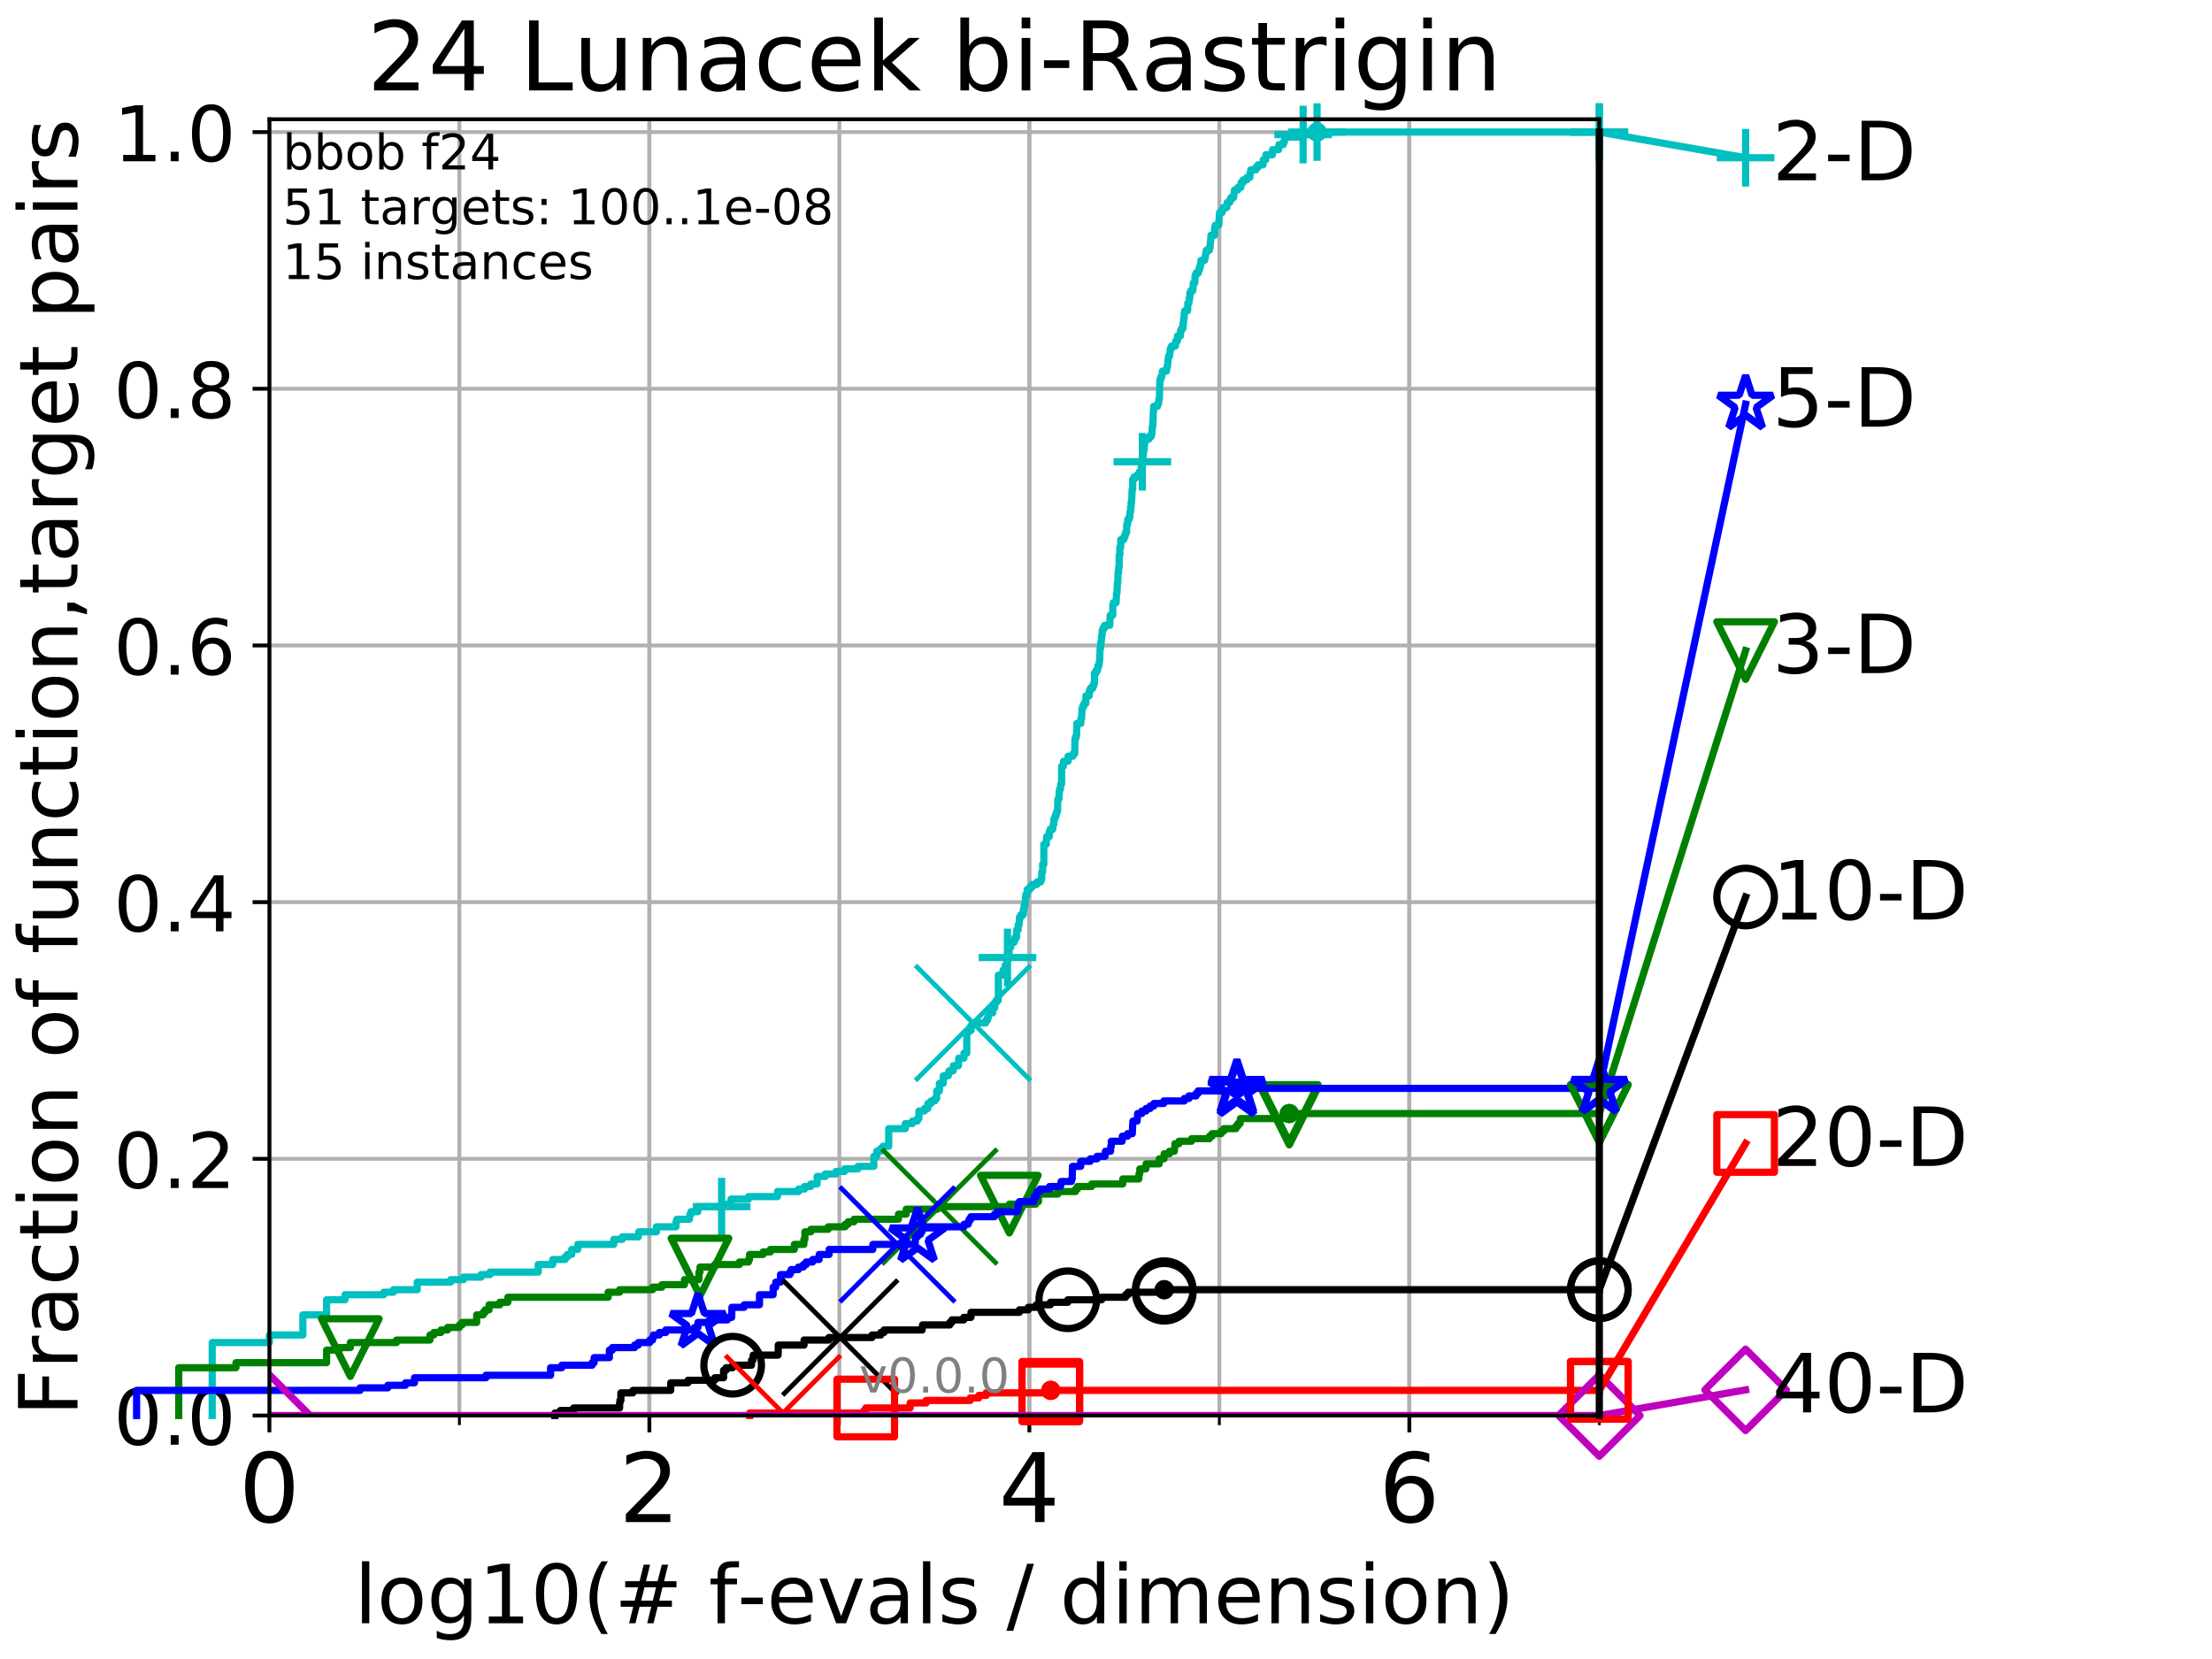 <?xml version="1.0" encoding="utf-8" standalone="no"?>
<!DOCTYPE svg PUBLIC "-//W3C//DTD SVG 1.1//EN"
  "http://www.w3.org/Graphics/SVG/1.1/DTD/svg11.dtd">
<!-- Created with matplotlib (http://matplotlib.org/) -->
<svg height="345.6pt" version="1.1" viewBox="0 0 460.8 345.6" width="460.8pt" xmlns="http://www.w3.org/2000/svg" xmlns:xlink="http://www.w3.org/1999/xlink">
 <defs>
  <style type="text/css">
*{stroke-linecap:butt;stroke-linejoin:round;}
  </style>
 </defs>
 <g id="figure_1">
  <g id="patch_1">
   <path d="M 0 345.6 
L 460.8 345.6 
L 460.8 0 
L 0 0 
z
" style="fill:#ffffff;"/>
  </g>
  <g id="axes_1">
   <g id="patch_2">
    <path d="M 56.12 294.88 
L 333.168 294.88 
L 333.168 24.84 
L 56.12 24.84 
z
" style="fill:#ffffff;"/>
   </g>
   <g id="matplotlib.axis_1">
    <g id="xtick_1">
     <g id="line2d_1">
      <path clip-path="url(#p35e18af767)" d="M 56.12 294.88 
L 56.12 24.84 
" style="fill:none;stroke:#b0b0b0;stroke-linecap:square;stroke-width:0.8;"/>
     </g>
     <g id="line2d_2">
      <defs>
       <path d="M 0 0 
L 0 3.5 
" id="me75b4ec81b" style="stroke:#000000;stroke-width:0.8;"/>
      </defs>
      <g>
       <use style="stroke:#000000;stroke-width:0.8;" x="56.12" xlink:href="#me75b4ec81b" y="294.88"/>
      </g>
     </g>
     <g id="text_1">
      <!-- 0 -->
      <defs>
       <path d="M 31.781 66.406 
Q 24.172 66.406 20.328 58.906 
Q 16.5 51.422 16.5 36.375 
Q 16.5 21.391 20.328 13.891 
Q 24.172 6.391 31.781 6.391 
Q 39.453 6.391 43.281 13.891 
Q 47.125 21.391 47.125 36.375 
Q 47.125 51.422 43.281 58.906 
Q 39.453 66.406 31.781 66.406 
z
M 31.781 74.219 
Q 44.047 74.219 50.516 64.516 
Q 56.984 54.828 56.984 36.375 
Q 56.984 17.969 50.516 8.266 
Q 44.047 -1.422 31.781 -1.422 
Q 19.531 -1.422 13.062 8.266 
Q 6.594 17.969 6.594 36.375 
Q 6.594 54.828 13.062 64.516 
Q 19.531 74.219 31.781 74.219 
z
" id="DejaVuSans-30"/>
      </defs>
      <g transform="translate(49.758 317.077)scale(0.2 -0.2)">
       <use xlink:href="#DejaVuSans-30"/>
      </g>
     </g>
    </g>
    <g id="xtick_2">
     <g id="line2d_3">
      <path clip-path="url(#p35e18af767)" d="M 135.277 294.88 
L 135.277 24.84 
" style="fill:none;stroke:#b0b0b0;stroke-linecap:square;stroke-width:0.8;"/>
     </g>
     <g id="line2d_4">
      <g>
       <use style="stroke:#000000;stroke-width:0.8;" x="135.277" xlink:href="#me75b4ec81b" y="294.88"/>
      </g>
     </g>
     <g id="text_2">
      <!-- 2 -->
      <defs>
       <path d="M 19.188 8.297 
L 53.609 8.297 
L 53.609 0 
L 7.328 0 
L 7.328 8.297 
Q 12.938 14.109 22.625 23.891 
Q 32.328 33.688 34.812 36.531 
Q 39.547 41.844 41.422 45.531 
Q 43.312 49.219 43.312 52.781 
Q 43.312 58.594 39.234 62.25 
Q 35.156 65.922 28.609 65.922 
Q 23.969 65.922 18.812 64.312 
Q 13.672 62.703 7.812 59.422 
L 7.812 69.391 
Q 13.766 71.781 18.938 73 
Q 24.125 74.219 28.422 74.219 
Q 39.75 74.219 46.484 68.547 
Q 53.219 62.891 53.219 53.422 
Q 53.219 48.922 51.531 44.891 
Q 49.859 40.875 45.406 35.406 
Q 44.188 33.984 37.641 27.219 
Q 31.109 20.453 19.188 8.297 
z
" id="DejaVuSans-32"/>
      </defs>
      <g transform="translate(128.914 317.077)scale(0.2 -0.2)">
       <use xlink:href="#DejaVuSans-32"/>
      </g>
     </g>
    </g>
    <g id="xtick_3">
     <g id="line2d_5">
      <path clip-path="url(#p35e18af767)" d="M 214.433 294.88 
L 214.433 24.84 
" style="fill:none;stroke:#b0b0b0;stroke-linecap:square;stroke-width:0.8;"/>
     </g>
     <g id="line2d_6">
      <g>
       <use style="stroke:#000000;stroke-width:0.8;" x="214.433" xlink:href="#me75b4ec81b" y="294.88"/>
      </g>
     </g>
     <g id="text_3">
      <!-- 4 -->
      <defs>
       <path d="M 37.797 64.312 
L 12.891 25.391 
L 37.797 25.391 
z
M 35.203 72.906 
L 47.609 72.906 
L 47.609 25.391 
L 58.016 25.391 
L 58.016 17.188 
L 47.609 17.188 
L 47.609 0 
L 37.797 0 
L 37.797 17.188 
L 4.891 17.188 
L 4.891 26.703 
z
" id="DejaVuSans-34"/>
      </defs>
      <g transform="translate(208.071 317.077)scale(0.2 -0.2)">
       <use xlink:href="#DejaVuSans-34"/>
      </g>
     </g>
    </g>
    <g id="xtick_4">
     <g id="line2d_7">
      <path clip-path="url(#p35e18af767)" d="M 293.59 294.88 
L 293.59 24.84 
" style="fill:none;stroke:#b0b0b0;stroke-linecap:square;stroke-width:0.8;"/>
     </g>
     <g id="line2d_8">
      <g>
       <use style="stroke:#000000;stroke-width:0.8;" x="293.59" xlink:href="#me75b4ec81b" y="294.88"/>
      </g>
     </g>
     <g id="text_4">
      <!-- 6 -->
      <defs>
       <path d="M 33.016 40.375 
Q 26.375 40.375 22.484 35.828 
Q 18.609 31.297 18.609 23.391 
Q 18.609 15.531 22.484 10.953 
Q 26.375 6.391 33.016 6.391 
Q 39.656 6.391 43.531 10.953 
Q 47.406 15.531 47.406 23.391 
Q 47.406 31.297 43.531 35.828 
Q 39.656 40.375 33.016 40.375 
z
M 52.594 71.297 
L 52.594 62.312 
Q 48.875 64.062 45.094 64.984 
Q 41.312 65.922 37.594 65.922 
Q 27.828 65.922 22.672 59.328 
Q 17.531 52.734 16.797 39.406 
Q 19.672 43.656 24.016 45.922 
Q 28.375 48.188 33.594 48.188 
Q 44.578 48.188 50.953 41.516 
Q 57.328 34.859 57.328 23.391 
Q 57.328 12.156 50.688 5.359 
Q 44.047 -1.422 33.016 -1.422 
Q 20.359 -1.422 13.672 8.266 
Q 6.984 17.969 6.984 36.375 
Q 6.984 53.656 15.188 63.938 
Q 23.391 74.219 37.203 74.219 
Q 40.922 74.219 44.703 73.484 
Q 48.484 72.75 52.594 71.297 
z
" id="DejaVuSans-36"/>
      </defs>
      <g transform="translate(287.227 317.077)scale(0.2 -0.2)">
       <use xlink:href="#DejaVuSans-36"/>
      </g>
     </g>
    </g>
    <g id="xtick_5">
     <g id="line2d_9">
      <path clip-path="url(#p35e18af767)" d="M 56.12 294.88 
L 56.12 24.84 
" style="fill:none;stroke:#b0b0b0;stroke-linecap:square;stroke-width:0.8;"/>
     </g>
     <g id="line2d_10">
      <defs>
       <path d="M 0 0 
L 0 2 
" id="m2673d56635" style="stroke:#000000;stroke-width:0.6;"/>
      </defs>
      <g>
       <use style="stroke:#000000;stroke-width:0.6;" x="56.12" xlink:href="#m2673d56635" y="294.88"/>
      </g>
     </g>
    </g>
    <g id="xtick_6">
     <g id="line2d_11">
      <path clip-path="url(#p35e18af767)" d="M 95.698 294.88 
L 95.698 24.84 
" style="fill:none;stroke:#b0b0b0;stroke-linecap:square;stroke-width:0.8;"/>
     </g>
     <g id="line2d_12">
      <g>
       <use style="stroke:#000000;stroke-width:0.6;" x="95.698" xlink:href="#m2673d56635" y="294.88"/>
      </g>
     </g>
    </g>
    <g id="xtick_7">
     <g id="line2d_13">
      <path clip-path="url(#p35e18af767)" d="M 135.277 294.88 
L 135.277 24.84 
" style="fill:none;stroke:#b0b0b0;stroke-linecap:square;stroke-width:0.8;"/>
     </g>
     <g id="line2d_14">
      <g>
       <use style="stroke:#000000;stroke-width:0.6;" x="135.277" xlink:href="#m2673d56635" y="294.88"/>
      </g>
     </g>
    </g>
    <g id="xtick_8">
     <g id="line2d_15">
      <path clip-path="url(#p35e18af767)" d="M 174.855 294.88 
L 174.855 24.84 
" style="fill:none;stroke:#b0b0b0;stroke-linecap:square;stroke-width:0.8;"/>
     </g>
     <g id="line2d_16">
      <g>
       <use style="stroke:#000000;stroke-width:0.6;" x="174.855" xlink:href="#m2673d56635" y="294.88"/>
      </g>
     </g>
    </g>
    <g id="xtick_9">
     <g id="line2d_17">
      <path clip-path="url(#p35e18af767)" d="M 214.433 294.88 
L 214.433 24.84 
" style="fill:none;stroke:#b0b0b0;stroke-linecap:square;stroke-width:0.8;"/>
     </g>
     <g id="line2d_18">
      <g>
       <use style="stroke:#000000;stroke-width:0.6;" x="214.433" xlink:href="#m2673d56635" y="294.88"/>
      </g>
     </g>
    </g>
    <g id="xtick_10">
     <g id="line2d_19">
      <path clip-path="url(#p35e18af767)" d="M 254.011 294.88 
L 254.011 24.84 
" style="fill:none;stroke:#b0b0b0;stroke-linecap:square;stroke-width:0.8;"/>
     </g>
     <g id="line2d_20">
      <g>
       <use style="stroke:#000000;stroke-width:0.6;" x="254.011" xlink:href="#m2673d56635" y="294.88"/>
      </g>
     </g>
    </g>
    <g id="xtick_11">
     <g id="line2d_21">
      <path clip-path="url(#p35e18af767)" d="M 293.59 294.88 
L 293.59 24.84 
" style="fill:none;stroke:#b0b0b0;stroke-linecap:square;stroke-width:0.8;"/>
     </g>
     <g id="line2d_22">
      <g>
       <use style="stroke:#000000;stroke-width:0.6;" x="293.59" xlink:href="#m2673d56635" y="294.88"/>
      </g>
     </g>
    </g>
    <g id="xtick_12">
     <g id="line2d_23">
      <path clip-path="url(#p35e18af767)" d="M 333.168 294.88 
L 333.168 24.84 
" style="fill:none;stroke:#b0b0b0;stroke-linecap:square;stroke-width:0.8;"/>
     </g>
     <g id="line2d_24">
      <g>
       <use style="stroke:#000000;stroke-width:0.6;" x="333.168" xlink:href="#m2673d56635" y="294.88"/>
      </g>
     </g>
    </g>
    <g id="text_5">
     <!-- log10(# f-evals / dimension) -->
     <defs>
      <path d="M 9.422 75.984 
L 18.406 75.984 
L 18.406 0 
L 9.422 0 
z
" id="DejaVuSans-6c"/>
      <path d="M 30.609 48.391 
Q 23.391 48.391 19.188 42.75 
Q 14.984 37.109 14.984 27.297 
Q 14.984 17.484 19.156 11.844 
Q 23.344 6.203 30.609 6.203 
Q 37.797 6.203 41.984 11.859 
Q 46.188 17.531 46.188 27.297 
Q 46.188 37.016 41.984 42.703 
Q 37.797 48.391 30.609 48.391 
z
M 30.609 56 
Q 42.328 56 49.016 48.375 
Q 55.719 40.766 55.719 27.297 
Q 55.719 13.875 49.016 6.219 
Q 42.328 -1.422 30.609 -1.422 
Q 18.844 -1.422 12.172 6.219 
Q 5.516 13.875 5.516 27.297 
Q 5.516 40.766 12.172 48.375 
Q 18.844 56 30.609 56 
z
" id="DejaVuSans-6f"/>
      <path d="M 45.406 27.984 
Q 45.406 37.75 41.375 43.109 
Q 37.359 48.484 30.078 48.484 
Q 22.859 48.484 18.828 43.109 
Q 14.797 37.75 14.797 27.984 
Q 14.797 18.266 18.828 12.891 
Q 22.859 7.516 30.078 7.516 
Q 37.359 7.516 41.375 12.891 
Q 45.406 18.266 45.406 27.984 
z
M 54.391 6.781 
Q 54.391 -7.172 48.188 -13.984 
Q 42 -20.797 29.203 -20.797 
Q 24.469 -20.797 20.266 -20.094 
Q 16.062 -19.391 12.109 -17.922 
L 12.109 -9.188 
Q 16.062 -11.328 19.922 -12.344 
Q 23.781 -13.375 27.781 -13.375 
Q 36.625 -13.375 41.016 -8.766 
Q 45.406 -4.156 45.406 5.172 
L 45.406 9.625 
Q 42.625 4.781 38.281 2.391 
Q 33.938 0 27.875 0 
Q 17.828 0 11.672 7.656 
Q 5.516 15.328 5.516 27.984 
Q 5.516 40.672 11.672 48.328 
Q 17.828 56 27.875 56 
Q 33.938 56 38.281 53.609 
Q 42.625 51.219 45.406 46.391 
L 45.406 54.688 
L 54.391 54.688 
z
" id="DejaVuSans-67"/>
      <path d="M 12.406 8.297 
L 28.516 8.297 
L 28.516 63.922 
L 10.984 60.406 
L 10.984 69.391 
L 28.422 72.906 
L 38.281 72.906 
L 38.281 8.297 
L 54.391 8.297 
L 54.391 0 
L 12.406 0 
z
" id="DejaVuSans-31"/>
      <path d="M 31 75.875 
Q 24.469 64.656 21.281 53.656 
Q 18.109 42.672 18.109 31.391 
Q 18.109 20.125 21.312 9.062 
Q 24.516 -2 31 -13.188 
L 23.188 -13.188 
Q 15.875 -1.703 12.234 9.375 
Q 8.594 20.453 8.594 31.391 
Q 8.594 42.281 12.203 53.312 
Q 15.828 64.359 23.188 75.875 
z
" id="DejaVuSans-28"/>
      <path d="M 51.125 44 
L 36.922 44 
L 32.812 27.688 
L 47.125 27.688 
z
M 43.797 71.781 
L 38.719 51.516 
L 52.984 51.516 
L 58.109 71.781 
L 65.922 71.781 
L 60.891 51.516 
L 76.125 51.516 
L 76.125 44 
L 58.984 44 
L 54.984 27.688 
L 70.516 27.688 
L 70.516 20.219 
L 53.078 20.219 
L 48 0 
L 40.188 0 
L 45.219 20.219 
L 30.906 20.219 
L 25.875 0 
L 18.016 0 
L 23.094 20.219 
L 7.719 20.219 
L 7.719 27.688 
L 24.906 27.688 
L 29 44 
L 13.281 44 
L 13.281 51.516 
L 30.906 51.516 
L 35.891 71.781 
z
" id="DejaVuSans-23"/>
      <path id="DejaVuSans-20"/>
      <path d="M 37.109 75.984 
L 37.109 68.5 
L 28.516 68.5 
Q 23.688 68.5 21.797 66.547 
Q 19.922 64.594 19.922 59.516 
L 19.922 54.688 
L 34.719 54.688 
L 34.719 47.703 
L 19.922 47.703 
L 19.922 0 
L 10.891 0 
L 10.891 47.703 
L 2.297 47.703 
L 2.297 54.688 
L 10.891 54.688 
L 10.891 58.5 
Q 10.891 67.625 15.141 71.797 
Q 19.391 75.984 28.609 75.984 
z
" id="DejaVuSans-66"/>
      <path d="M 4.891 31.391 
L 31.203 31.391 
L 31.203 23.391 
L 4.891 23.391 
z
" id="DejaVuSans-2d"/>
      <path d="M 56.203 29.594 
L 56.203 25.203 
L 14.891 25.203 
Q 15.484 15.922 20.484 11.062 
Q 25.484 6.203 34.422 6.203 
Q 39.594 6.203 44.453 7.469 
Q 49.312 8.734 54.109 11.281 
L 54.109 2.781 
Q 49.266 0.734 44.188 -0.344 
Q 39.109 -1.422 33.891 -1.422 
Q 20.797 -1.422 13.156 6.188 
Q 5.516 13.812 5.516 26.812 
Q 5.516 40.234 12.766 48.109 
Q 20.016 56 32.328 56 
Q 43.359 56 49.781 48.891 
Q 56.203 41.797 56.203 29.594 
z
M 47.219 32.234 
Q 47.125 39.594 43.094 43.984 
Q 39.062 48.391 32.422 48.391 
Q 24.906 48.391 20.391 44.141 
Q 15.875 39.891 15.188 32.172 
z
" id="DejaVuSans-65"/>
      <path d="M 2.984 54.688 
L 12.5 54.688 
L 29.594 8.797 
L 46.688 54.688 
L 56.203 54.688 
L 35.688 0 
L 23.484 0 
z
" id="DejaVuSans-76"/>
      <path d="M 34.281 27.484 
Q 23.391 27.484 19.188 25 
Q 14.984 22.516 14.984 16.5 
Q 14.984 11.719 18.141 8.906 
Q 21.297 6.109 26.703 6.109 
Q 34.188 6.109 38.703 11.406 
Q 43.219 16.703 43.219 25.484 
L 43.219 27.484 
z
M 52.203 31.203 
L 52.203 0 
L 43.219 0 
L 43.219 8.297 
Q 40.141 3.328 35.547 0.953 
Q 30.953 -1.422 24.312 -1.422 
Q 15.922 -1.422 10.953 3.297 
Q 6 8.016 6 15.922 
Q 6 25.141 12.172 29.828 
Q 18.359 34.516 30.609 34.516 
L 43.219 34.516 
L 43.219 35.406 
Q 43.219 41.609 39.141 45 
Q 35.062 48.391 27.688 48.391 
Q 23 48.391 18.547 47.266 
Q 14.109 46.141 10.016 43.891 
L 10.016 52.203 
Q 14.938 54.109 19.578 55.047 
Q 24.219 56 28.609 56 
Q 40.484 56 46.344 49.844 
Q 52.203 43.703 52.203 31.203 
z
" id="DejaVuSans-61"/>
      <path d="M 44.281 53.078 
L 44.281 44.578 
Q 40.484 46.531 36.375 47.5 
Q 32.281 48.484 27.875 48.484 
Q 21.188 48.484 17.844 46.438 
Q 14.5 44.391 14.5 40.281 
Q 14.5 37.156 16.891 35.375 
Q 19.281 33.594 26.516 31.984 
L 29.594 31.297 
Q 39.156 29.25 43.188 25.516 
Q 47.219 21.781 47.219 15.094 
Q 47.219 7.469 41.188 3.016 
Q 35.156 -1.422 24.609 -1.422 
Q 20.219 -1.422 15.453 -0.562 
Q 10.688 0.297 5.422 2 
L 5.422 11.281 
Q 10.406 8.688 15.234 7.391 
Q 20.062 6.109 24.812 6.109 
Q 31.156 6.109 34.562 8.281 
Q 37.984 10.453 37.984 14.406 
Q 37.984 18.062 35.516 20.016 
Q 33.062 21.969 24.703 23.781 
L 21.578 24.516 
Q 13.234 26.266 9.516 29.906 
Q 5.812 33.547 5.812 39.891 
Q 5.812 47.609 11.281 51.797 
Q 16.75 56 26.812 56 
Q 31.781 56 36.172 55.266 
Q 40.578 54.547 44.281 53.078 
z
" id="DejaVuSans-73"/>
      <path d="M 25.391 72.906 
L 33.688 72.906 
L 8.297 -9.281 
L 0 -9.281 
z
" id="DejaVuSans-2f"/>
      <path d="M 45.406 46.391 
L 45.406 75.984 
L 54.391 75.984 
L 54.391 0 
L 45.406 0 
L 45.406 8.203 
Q 42.578 3.328 38.25 0.953 
Q 33.938 -1.422 27.875 -1.422 
Q 17.969 -1.422 11.734 6.484 
Q 5.516 14.406 5.516 27.297 
Q 5.516 40.188 11.734 48.094 
Q 17.969 56 27.875 56 
Q 33.938 56 38.25 53.625 
Q 42.578 51.266 45.406 46.391 
z
M 14.797 27.297 
Q 14.797 17.391 18.875 11.75 
Q 22.953 6.109 30.078 6.109 
Q 37.203 6.109 41.297 11.75 
Q 45.406 17.391 45.406 27.297 
Q 45.406 37.203 41.297 42.844 
Q 37.203 48.484 30.078 48.484 
Q 22.953 48.484 18.875 42.844 
Q 14.797 37.203 14.797 27.297 
z
" id="DejaVuSans-64"/>
      <path d="M 9.422 54.688 
L 18.406 54.688 
L 18.406 0 
L 9.422 0 
z
M 9.422 75.984 
L 18.406 75.984 
L 18.406 64.594 
L 9.422 64.594 
z
" id="DejaVuSans-69"/>
      <path d="M 52 44.188 
Q 55.375 50.25 60.062 53.125 
Q 64.75 56 71.094 56 
Q 79.641 56 84.281 50.016 
Q 88.922 44.047 88.922 33.016 
L 88.922 0 
L 79.891 0 
L 79.891 32.719 
Q 79.891 40.578 77.094 44.375 
Q 74.312 48.188 68.609 48.188 
Q 61.625 48.188 57.562 43.547 
Q 53.516 38.922 53.516 30.906 
L 53.516 0 
L 44.484 0 
L 44.484 32.719 
Q 44.484 40.625 41.703 44.406 
Q 38.922 48.188 33.109 48.188 
Q 26.219 48.188 22.156 43.531 
Q 18.109 38.875 18.109 30.906 
L 18.109 0 
L 9.078 0 
L 9.078 54.688 
L 18.109 54.688 
L 18.109 46.188 
Q 21.188 51.219 25.484 53.609 
Q 29.781 56 35.688 56 
Q 41.656 56 45.828 52.969 
Q 50 49.953 52 44.188 
z
" id="DejaVuSans-6d"/>
      <path d="M 54.891 33.016 
L 54.891 0 
L 45.906 0 
L 45.906 32.719 
Q 45.906 40.484 42.875 44.328 
Q 39.844 48.188 33.797 48.188 
Q 26.516 48.188 22.312 43.547 
Q 18.109 38.922 18.109 30.906 
L 18.109 0 
L 9.078 0 
L 9.078 54.688 
L 18.109 54.688 
L 18.109 46.188 
Q 21.344 51.125 25.703 53.562 
Q 30.078 56 35.797 56 
Q 45.219 56 50.047 50.172 
Q 54.891 44.344 54.891 33.016 
z
" id="DejaVuSans-6e"/>
      <path d="M 8.016 75.875 
L 15.828 75.875 
Q 23.141 64.359 26.781 53.312 
Q 30.422 42.281 30.422 31.391 
Q 30.422 20.453 26.781 9.375 
Q 23.141 -1.703 15.828 -13.188 
L 8.016 -13.188 
Q 14.5 -2 17.703 9.062 
Q 20.906 20.125 20.906 31.391 
Q 20.906 42.672 17.703 53.656 
Q 14.5 64.656 8.016 75.875 
z
" id="DejaVuSans-29"/>
     </defs>
     <g transform="translate(73.803 338.154)scale(0.17 -0.17)">
      <use xlink:href="#DejaVuSans-6c"/>
      <use x="27.783" xlink:href="#DejaVuSans-6f"/>
      <use x="88.965" xlink:href="#DejaVuSans-67"/>
      <use x="152.441" xlink:href="#DejaVuSans-31"/>
      <use x="216.064" xlink:href="#DejaVuSans-30"/>
      <use x="279.688" xlink:href="#DejaVuSans-28"/>
      <use x="318.701" xlink:href="#DejaVuSans-23"/>
      <use x="402.49" xlink:href="#DejaVuSans-20"/>
      <use x="434.277" xlink:href="#DejaVuSans-66"/>
      <use x="469.404" xlink:href="#DejaVuSans-2d"/>
      <use x="505.488" xlink:href="#DejaVuSans-65"/>
      <use x="567.012" xlink:href="#DejaVuSans-76"/>
      <use x="626.191" xlink:href="#DejaVuSans-61"/>
      <use x="687.471" xlink:href="#DejaVuSans-6c"/>
      <use x="715.254" xlink:href="#DejaVuSans-73"/>
      <use x="767.354" xlink:href="#DejaVuSans-20"/>
      <use x="799.141" xlink:href="#DejaVuSans-2f"/>
      <use x="832.832" xlink:href="#DejaVuSans-20"/>
      <use x="864.619" xlink:href="#DejaVuSans-64"/>
      <use x="928.096" xlink:href="#DejaVuSans-69"/>
      <use x="955.879" xlink:href="#DejaVuSans-6d"/>
      <use x="1053.291" xlink:href="#DejaVuSans-65"/>
      <use x="1114.814" xlink:href="#DejaVuSans-6e"/>
      <use x="1178.193" xlink:href="#DejaVuSans-73"/>
      <use x="1230.293" xlink:href="#DejaVuSans-69"/>
      <use x="1258.076" xlink:href="#DejaVuSans-6f"/>
      <use x="1319.258" xlink:href="#DejaVuSans-6e"/>
      <use x="1382.637" xlink:href="#DejaVuSans-29"/>
     </g>
    </g>
   </g>
   <g id="matplotlib.axis_2">
    <g id="ytick_1">
     <g id="line2d_25">
      <path clip-path="url(#p35e18af767)" d="M 56.12 294.88 
L 333.168 294.88 
" style="fill:none;stroke:#b0b0b0;stroke-linecap:square;stroke-width:0.8;"/>
     </g>
     <g id="line2d_26">
      <defs>
       <path d="M 0 0 
L -3.5 0 
" id="m6d913b9a4a" style="stroke:#000000;stroke-width:0.8;"/>
      </defs>
      <g>
       <use style="stroke:#000000;stroke-width:0.8;" x="56.12" xlink:href="#m6d913b9a4a" y="294.88"/>
      </g>
     </g>
     <g id="text_6">
      <!-- 0.0 -->
      <defs>
       <path d="M 10.688 12.406 
L 21 12.406 
L 21 0 
L 10.688 0 
z
" id="DejaVuSans-2e"/>
      </defs>
      <g transform="translate(23.675 300.959)scale(0.16 -0.16)">
       <use xlink:href="#DejaVuSans-30"/>
       <use x="63.623" xlink:href="#DejaVuSans-2e"/>
       <use x="95.41" xlink:href="#DejaVuSans-30"/>
      </g>
     </g>
    </g>
    <g id="ytick_2">
     <g id="line2d_27">
      <path clip-path="url(#p35e18af767)" d="M 56.12 241.407 
L 333.168 241.407 
" style="fill:none;stroke:#b0b0b0;stroke-linecap:square;stroke-width:0.8;"/>
     </g>
     <g id="line2d_28">
      <g>
       <use style="stroke:#000000;stroke-width:0.8;" x="56.12" xlink:href="#m6d913b9a4a" y="241.407"/>
      </g>
     </g>
     <g id="text_7">
      <!-- 0.2 -->
      <g transform="translate(23.675 247.485)scale(0.16 -0.16)">
       <use xlink:href="#DejaVuSans-30"/>
       <use x="63.623" xlink:href="#DejaVuSans-2e"/>
       <use x="95.41" xlink:href="#DejaVuSans-32"/>
      </g>
     </g>
    </g>
    <g id="ytick_3">
     <g id="line2d_29">
      <path clip-path="url(#p35e18af767)" d="M 56.12 187.933 
L 333.168 187.933 
" style="fill:none;stroke:#b0b0b0;stroke-linecap:square;stroke-width:0.8;"/>
     </g>
     <g id="line2d_30">
      <g>
       <use style="stroke:#000000;stroke-width:0.8;" x="56.12" xlink:href="#m6d913b9a4a" y="187.933"/>
      </g>
     </g>
     <g id="text_8">
      <!-- 0.4 -->
      <g transform="translate(23.675 194.012)scale(0.16 -0.16)">
       <use xlink:href="#DejaVuSans-30"/>
       <use x="63.623" xlink:href="#DejaVuSans-2e"/>
       <use x="95.41" xlink:href="#DejaVuSans-34"/>
      </g>
     </g>
    </g>
    <g id="ytick_4">
     <g id="line2d_31">
      <path clip-path="url(#p35e18af767)" d="M 56.12 134.46 
L 333.168 134.46 
" style="fill:none;stroke:#b0b0b0;stroke-linecap:square;stroke-width:0.8;"/>
     </g>
     <g id="line2d_32">
      <g>
       <use style="stroke:#000000;stroke-width:0.8;" x="56.12" xlink:href="#m6d913b9a4a" y="134.46"/>
      </g>
     </g>
     <g id="text_9">
      <!-- 0.6 -->
      <g transform="translate(23.675 140.539)scale(0.16 -0.16)">
       <use xlink:href="#DejaVuSans-30"/>
       <use x="63.623" xlink:href="#DejaVuSans-2e"/>
       <use x="95.41" xlink:href="#DejaVuSans-36"/>
      </g>
     </g>
    </g>
    <g id="ytick_5">
     <g id="line2d_33">
      <path clip-path="url(#p35e18af767)" d="M 56.12 80.987 
L 333.168 80.987 
" style="fill:none;stroke:#b0b0b0;stroke-linecap:square;stroke-width:0.8;"/>
     </g>
     <g id="line2d_34">
      <g>
       <use style="stroke:#000000;stroke-width:0.8;" x="56.12" xlink:href="#m6d913b9a4a" y="80.987"/>
      </g>
     </g>
     <g id="text_10">
      <!-- 0.8 -->
      <defs>
       <path d="M 31.781 34.625 
Q 24.75 34.625 20.719 30.859 
Q 16.703 27.094 16.703 20.516 
Q 16.703 13.922 20.719 10.156 
Q 24.75 6.391 31.781 6.391 
Q 38.812 6.391 42.859 10.172 
Q 46.922 13.969 46.922 20.516 
Q 46.922 27.094 42.891 30.859 
Q 38.875 34.625 31.781 34.625 
z
M 21.922 38.812 
Q 15.578 40.375 12.031 44.719 
Q 8.5 49.078 8.5 55.328 
Q 8.5 64.062 14.719 69.141 
Q 20.953 74.219 31.781 74.219 
Q 42.672 74.219 48.875 69.141 
Q 55.078 64.062 55.078 55.328 
Q 55.078 49.078 51.531 44.719 
Q 48 40.375 41.703 38.812 
Q 48.828 37.156 52.797 32.312 
Q 56.781 27.484 56.781 20.516 
Q 56.781 9.906 50.312 4.234 
Q 43.844 -1.422 31.781 -1.422 
Q 19.734 -1.422 13.25 4.234 
Q 6.781 9.906 6.781 20.516 
Q 6.781 27.484 10.781 32.312 
Q 14.797 37.156 21.922 38.812 
z
M 18.312 54.391 
Q 18.312 48.734 21.844 45.562 
Q 25.391 42.391 31.781 42.391 
Q 38.141 42.391 41.719 45.562 
Q 45.312 48.734 45.312 54.391 
Q 45.312 60.062 41.719 63.234 
Q 38.141 66.406 31.781 66.406 
Q 25.391 66.406 21.844 63.234 
Q 18.312 60.062 18.312 54.391 
z
" id="DejaVuSans-38"/>
      </defs>
      <g transform="translate(23.675 87.066)scale(0.16 -0.16)">
       <use xlink:href="#DejaVuSans-30"/>
       <use x="63.623" xlink:href="#DejaVuSans-2e"/>
       <use x="95.41" xlink:href="#DejaVuSans-38"/>
      </g>
     </g>
    </g>
    <g id="ytick_6">
     <g id="line2d_35">
      <path clip-path="url(#p35e18af767)" d="M 56.12 27.514 
L 333.168 27.514 
" style="fill:none;stroke:#b0b0b0;stroke-linecap:square;stroke-width:0.8;"/>
     </g>
     <g id="line2d_36">
      <g>
       <use style="stroke:#000000;stroke-width:0.8;" x="56.12" xlink:href="#m6d913b9a4a" y="27.514"/>
      </g>
     </g>
     <g id="text_11">
      <!-- 1.0 -->
      <g transform="translate(23.675 33.592)scale(0.16 -0.16)">
       <use xlink:href="#DejaVuSans-31"/>
       <use x="63.623" xlink:href="#DejaVuSans-2e"/>
       <use x="95.41" xlink:href="#DejaVuSans-30"/>
      </g>
     </g>
    </g>
    <g id="text_12">
     <!-- Fraction of function,target pairs -->
     <defs>
      <path d="M 9.812 72.906 
L 51.703 72.906 
L 51.703 64.594 
L 19.672 64.594 
L 19.672 43.109 
L 48.578 43.109 
L 48.578 34.812 
L 19.672 34.812 
L 19.672 0 
L 9.812 0 
z
" id="DejaVuSans-46"/>
      <path d="M 41.109 46.297 
Q 39.594 47.172 37.812 47.578 
Q 36.031 48 33.891 48 
Q 26.266 48 22.188 43.047 
Q 18.109 38.094 18.109 28.812 
L 18.109 0 
L 9.078 0 
L 9.078 54.688 
L 18.109 54.688 
L 18.109 46.188 
Q 20.953 51.172 25.484 53.578 
Q 30.031 56 36.531 56 
Q 37.453 56 38.578 55.875 
Q 39.703 55.766 41.062 55.516 
z
" id="DejaVuSans-72"/>
      <path d="M 48.781 52.594 
L 48.781 44.188 
Q 44.969 46.297 41.141 47.344 
Q 37.312 48.391 33.406 48.391 
Q 24.656 48.391 19.812 42.844 
Q 14.984 37.312 14.984 27.297 
Q 14.984 17.281 19.812 11.734 
Q 24.656 6.203 33.406 6.203 
Q 37.312 6.203 41.141 7.25 
Q 44.969 8.297 48.781 10.406 
L 48.781 2.094 
Q 45.016 0.344 40.984 -0.531 
Q 36.969 -1.422 32.422 -1.422 
Q 20.062 -1.422 12.781 6.344 
Q 5.516 14.109 5.516 27.297 
Q 5.516 40.672 12.859 48.328 
Q 20.219 56 33.016 56 
Q 37.156 56 41.109 55.141 
Q 45.062 54.297 48.781 52.594 
z
" id="DejaVuSans-63"/>
      <path d="M 18.312 70.219 
L 18.312 54.688 
L 36.812 54.688 
L 36.812 47.703 
L 18.312 47.703 
L 18.312 18.016 
Q 18.312 11.328 20.141 9.422 
Q 21.969 7.516 27.594 7.516 
L 36.812 7.516 
L 36.812 0 
L 27.594 0 
Q 17.188 0 13.234 3.875 
Q 9.281 7.766 9.281 18.016 
L 9.281 47.703 
L 2.688 47.703 
L 2.688 54.688 
L 9.281 54.688 
L 9.281 70.219 
z
" id="DejaVuSans-74"/>
      <path d="M 8.5 21.578 
L 8.5 54.688 
L 17.484 54.688 
L 17.484 21.922 
Q 17.484 14.156 20.5 10.266 
Q 23.531 6.391 29.594 6.391 
Q 36.859 6.391 41.078 11.031 
Q 45.312 15.672 45.312 23.688 
L 45.312 54.688 
L 54.297 54.688 
L 54.297 0 
L 45.312 0 
L 45.312 8.406 
Q 42.047 3.422 37.719 1 
Q 33.406 -1.422 27.688 -1.422 
Q 18.266 -1.422 13.375 4.438 
Q 8.5 10.297 8.5 21.578 
z
M 31.109 56 
z
" id="DejaVuSans-75"/>
      <path d="M 11.719 12.406 
L 22.016 12.406 
L 22.016 4 
L 14.016 -11.625 
L 7.719 -11.625 
L 11.719 4 
z
" id="DejaVuSans-2c"/>
      <path d="M 18.109 8.203 
L 18.109 -20.797 
L 9.078 -20.797 
L 9.078 54.688 
L 18.109 54.688 
L 18.109 46.391 
Q 20.953 51.266 25.266 53.625 
Q 29.594 56 35.594 56 
Q 45.562 56 51.781 48.094 
Q 58.016 40.188 58.016 27.297 
Q 58.016 14.406 51.781 6.484 
Q 45.562 -1.422 35.594 -1.422 
Q 29.594 -1.422 25.266 0.953 
Q 20.953 3.328 18.109 8.203 
z
M 48.688 27.297 
Q 48.688 37.203 44.609 42.844 
Q 40.531 48.484 33.406 48.484 
Q 26.266 48.484 22.188 42.844 
Q 18.109 37.203 18.109 27.297 
Q 18.109 17.391 22.188 11.75 
Q 26.266 6.109 33.406 6.109 
Q 40.531 6.109 44.609 11.75 
Q 48.688 17.391 48.688 27.297 
z
" id="DejaVuSans-70"/>
     </defs>
     <g transform="translate(16.14 294.999)rotate(-90)scale(0.17 -0.17)">
      <use xlink:href="#DejaVuSans-46"/>
      <use x="57.41" xlink:href="#DejaVuSans-72"/>
      <use x="98.523" xlink:href="#DejaVuSans-61"/>
      <use x="159.803" xlink:href="#DejaVuSans-63"/>
      <use x="214.783" xlink:href="#DejaVuSans-74"/>
      <use x="253.992" xlink:href="#DejaVuSans-69"/>
      <use x="281.775" xlink:href="#DejaVuSans-6f"/>
      <use x="342.957" xlink:href="#DejaVuSans-6e"/>
      <use x="406.336" xlink:href="#DejaVuSans-20"/>
      <use x="438.123" xlink:href="#DejaVuSans-6f"/>
      <use x="499.305" xlink:href="#DejaVuSans-66"/>
      <use x="534.51" xlink:href="#DejaVuSans-20"/>
      <use x="566.297" xlink:href="#DejaVuSans-66"/>
      <use x="601.502" xlink:href="#DejaVuSans-75"/>
      <use x="664.881" xlink:href="#DejaVuSans-6e"/>
      <use x="728.26" xlink:href="#DejaVuSans-63"/>
      <use x="783.24" xlink:href="#DejaVuSans-74"/>
      <use x="822.449" xlink:href="#DejaVuSans-69"/>
      <use x="850.232" xlink:href="#DejaVuSans-6f"/>
      <use x="911.414" xlink:href="#DejaVuSans-6e"/>
      <use x="974.793" xlink:href="#DejaVuSans-2c"/>
      <use x="1006.58" xlink:href="#DejaVuSans-74"/>
      <use x="1045.789" xlink:href="#DejaVuSans-61"/>
      <use x="1107.068" xlink:href="#DejaVuSans-72"/>
      <use x="1148.166" xlink:href="#DejaVuSans-67"/>
      <use x="1211.643" xlink:href="#DejaVuSans-65"/>
      <use x="1273.166" xlink:href="#DejaVuSans-74"/>
      <use x="1312.375" xlink:href="#DejaVuSans-20"/>
      <use x="1344.162" xlink:href="#DejaVuSans-70"/>
      <use x="1407.639" xlink:href="#DejaVuSans-61"/>
      <use x="1468.918" xlink:href="#DejaVuSans-69"/>
      <use x="1496.701" xlink:href="#DejaVuSans-72"/>
      <use x="1537.814" xlink:href="#DejaVuSans-73"/>
     </g>
    </g>
   </g>
   <g id="line2d_37">
    <defs>
     <path d="M 0 1.5 
C 0.398 1.5 0.779 1.342 1.061 1.061 
C 1.342 0.779 1.5 0.398 1.5 0 
C 1.5 -0.398 1.342 -0.779 1.061 -1.061 
C 0.779 -1.342 0.398 -1.5 0 -1.5 
C -0.398 -1.5 -0.779 -1.342 -1.061 -1.061 
C -1.342 -0.779 -1.5 -0.398 -1.5 0 
C -1.5 0.398 -1.342 0.779 -1.061 1.061 
C -0.779 1.342 -0.398 1.5 0 1.5 
z
" id="m44f290bad7" style="stroke:#00bfbf;"/>
    </defs>
    <g>
     <use style="fill:#00bfbf;stroke:#00bfbf;" x="274.363" xlink:href="#m44f290bad7" y="27.514"/>
     <use style="fill:#00bfbf;stroke:#00bfbf;" x="274.363" xlink:href="#m44f290bad7" y="27.514"/>
    </g>
   </g>
   <g id="line2d_38">
    <path d="M 44.206 294.88 
L 44.206 279.677 
L 56.12 279.677 
L 56.12 278.104 
L 63.089 278.104 
L 63.089 273.91 
L 68.034 273.91 
L 68.034 270.765 
L 71.87 270.765 
L 71.87 269.716 
L 79.949 269.716 
L 79.949 269.192 
L 81.973 269.192 
L 81.973 268.668 
L 86.918 268.668 
L 86.918 267.095 
L 93.887 267.095 
L 93.887 266.571 
L 96.537 266.571 
L 96.537 266.046 
L 100.208 266.046 
L 100.208 265.522 
L 102.085 265.522 
L 102.085 264.998 
L 112.122 264.998 
L 112.122 263.425 
L 115.146 263.425 
L 115.146 262.377 
L 117.716 262.377 
L 117.716 261.852 
L 118.187 261.852 
L 118.187 261.328 
L 119.092 261.328 
L 119.092 260.28 
L 120.365 260.28 
L 120.365 259.231 
L 127.872 259.231 
L 127.872 258.183 
L 129.63 258.183 
L 129.63 257.658 
L 132.981 257.658 
L 133.079 256.61 
L 136.758 256.61 
L 136.758 255.561 
L 140.813 255.561 
L 140.813 254.513 
L 140.999 254.513 
L 140.999 253.989 
L 143.622 253.989 
L 143.727 252.94 
L 143.936 252.94 
L 143.936 252.416 
L 145.38 252.416 
L 145.428 251.367 
L 150.325 251.367 
L 150.325 250.843 
L 152.285 250.843 
L 152.285 249.795 
L 155.928 249.795 
L 155.928 249.27 
L 161.968 249.27 
L 161.968 248.222 
L 166.387 248.222 
L 166.387 247.698 
L 167.595 247.698 
L 167.595 247.173 
L 168.883 247.173 
L 168.883 246.649 
L 170.228 246.649 
L 170.228 245.076 
L 171.929 245.076 
L 171.929 244.552 
L 174.162 244.552 
L 174.162 244.028 
L 175.937 244.028 
L 175.937 243.504 
L 178.725 243.504 
L 178.725 242.979 
L 182.035 242.979 
L 182.035 240.882 
L 182.636 240.882 
L 182.636 239.834 
L 183.4 239.834 
L 183.4 239.31 
L 183.94 239.31 
L 183.94 238.785 
L 185.134 238.785 
L 185.134 235.116 
L 188.582 235.116 
L 188.582 234.067 
L 190.063 234.067 
L 190.063 233.543 
L 191.096 233.543 
L 191.096 233.019 
L 191.427 233.019 
L 191.427 231.446 
L 192.583 231.446 
L 192.583 230.922 
L 193.289 230.922 
L 193.289 229.873 
L 193.949 229.873 
L 193.949 229.349 
L 194.759 229.349 
L 194.759 228.825 
L 195.122 228.825 
L 195.122 227.252 
L 195.697 227.252 
L 195.697 225.679 
L 196.498 225.679 
L 196.498 224.107 
L 197.537 224.107 
L 197.537 223.582 
L 197.72 223.582 
L 197.72 223.058 
L 198.565 223.058 
L 198.593 222.01 
L 199.663 222.01 
L 199.713 220.437 
L 200.815 220.437 
L 200.815 219.388 
L 201.399 219.388 
L 201.399 215.194 
L 201.596 215.194 
L 201.596 214.67 
L 202.297 214.67 
L 202.297 213.622 
L 202.615 213.622 
L 202.615 213.097 
L 205.346 213.097 
L 205.346 212.573 
L 205.684 212.573 
L 205.684 212.049 
L 205.861 212.049 
L 205.861 211.525 
L 205.98 211.525 
L 205.98 211 
L 206.801 211 
L 206.832 209.952 
L 207.21 209.952 
L 207.21 208.903 
L 207.535 208.903 
L 207.535 208.379 
L 207.978 208.379 
L 207.978 203.137 
L 208.903 203.137 
L 208.96 202.088 
L 209.426 202.088 
L 209.426 201.04 
L 209.768 201.04 
L 209.768 199.467 
L 209.88 199.467 
L 209.88 198.418 
L 210.213 198.418 
L 210.213 197.37 
L 210.54 197.37 
L 210.586 196.321 
L 211.235 196.321 
L 211.235 195.797 
L 211.462 195.797 
L 211.462 195.273 
L 211.787 195.273 
L 211.787 193.7 
L 212.106 193.7 
L 212.106 192.652 
L 212.299 192.652 
L 212.37 191.079 
L 212.666 191.079 
L 212.666 190.555 
L 213.181 190.555 
L 213.181 189.506 
L 213.345 189.506 
L 213.345 188.458 
L 213.547 188.458 
L 213.637 186.885 
L 213.693 186.885 
L 213.693 186.361 
L 213.971 186.361 
L 213.971 185.312 
L 214.533 185.312 
L 214.533 184.788 
L 215.01 184.788 
L 215.01 184.264 
L 215.984 184.264 
L 215.984 183.739 
L 216.783 183.739 
L 216.783 183.215 
L 217.013 183.215 
L 217.013 181.642 
L 217.198 181.642 
L 217.198 180.07 
L 217.451 180.07 
L 217.451 175.876 
L 217.97 175.876 
L 218.024 174.303 
L 218.573 174.303 
L 218.573 173.255 
L 218.775 173.255 
L 218.775 172.73 
L 219.315 172.73 
L 219.403 171.682 
L 219.544 171.682 
L 219.544 170.633 
L 219.748 170.633 
L 219.748 170.109 
L 219.95 170.109 
L 219.95 169.585 
L 220.118 169.585 
L 220.118 169.061 
L 220.307 169.061 
L 220.368 166.439 
L 220.624 166.439 
L 220.639 164.867 
L 220.745 164.867 
L 220.745 164.342 
L 220.936 164.342 
L 220.972 163.294 
L 221.155 163.294 
L 221.155 159.624 
L 221.526 159.624 
L 221.55 158.576 
L 222.506 158.576 
L 222.506 157.527 
L 223.524 157.527 
L 223.524 157.003 
L 223.889 157.003 
L 223.928 153.857 
L 224.125 153.857 
L 224.125 153.333 
L 224.271 153.333 
L 224.319 150.712 
L 225.168 150.712 
L 225.168 149.663 
L 225.316 149.663 
L 225.405 147.566 
L 225.578 147.566 
L 225.578 147.042 
L 225.823 147.042 
L 225.823 146.518 
L 226.206 146.518 
L 226.206 144.945 
L 226.918 144.945 
L 226.918 143.897 
L 227.158 143.897 
L 227.158 143.372 
L 227.643 143.372 
L 227.643 142.848 
L 227.865 142.848 
L 227.865 142.324 
L 228.002 142.324 
L 228.002 140.227 
L 228.314 140.227 
L 228.314 139.703 
L 228.618 139.703 
L 228.618 139.178 
L 228.731 139.178 
L 228.731 138.654 
L 228.927 138.654 
L 229.035 137.606 
L 229.085 137.606 
L 229.178 134.984 
L 229.283 134.984 
L 229.287 133.936 
L 229.399 133.936 
L 229.496 132.363 
L 229.606 132.363 
L 229.606 131.315 
L 229.8 131.315 
L 229.8 130.79 
L 230.105 130.79 
L 230.105 130.266 
L 231.188 130.266 
L 231.26 128.169 
L 231.806 128.169 
L 231.806 126.072 
L 231.93 126.072 
L 231.93 125.548 
L 232.504 125.548 
L 232.603 123.451 
L 232.696 123.451 
L 232.776 121.354 
L 232.867 121.354 
L 232.896 119.257 
L 233.028 119.257 
L 233.028 118.209 
L 233.144 118.209 
L 233.144 115.587 
L 233.281 115.587 
L 233.281 114.015 
L 233.465 114.015 
L 233.465 112.442 
L 234.083 112.442 
L 234.083 111.918 
L 234.33 111.918 
L 234.33 111.393 
L 234.491 111.393 
L 234.491 110.869 
L 234.693 110.869 
L 234.706 109.296 
L 234.89 109.296 
L 234.916 108.248 
L 235.207 108.248 
L 235.207 107.724 
L 235.38 107.724 
L 235.38 106.675 
L 235.511 106.675 
L 235.529 105.627 
L 235.632 105.627 
L 235.632 104.578 
L 235.744 104.578 
L 235.843 101.957 
L 235.96 101.957 
L 235.96 99.86 
L 236.273 99.86 
L 236.273 99.336 
L 237.001 99.336 
L 237.001 98.811 
L 237.369 98.811 
L 237.369 98.287 
L 237.772 98.287 
L 237.774 97.239 
L 237.97 97.239 
L 237.991 95.666 
L 238.089 95.666 
L 238.197 94.093 
L 238.278 94.093 
L 238.386 93.045 
L 238.416 93.045 
L 238.462 91.996 
L 238.634 91.996 
L 238.634 91.472 
L 239.355 91.472 
L 239.355 90.948 
L 239.808 90.948 
L 239.808 90.423 
L 239.957 90.423 
L 240.046 88.851 
L 240.152 88.851 
L 240.26 85.705 
L 240.32 85.705 
L 240.32 84.657 
L 241.133 84.657 
L 241.133 84.132 
L 241.351 84.132 
L 241.423 83.084 
L 241.53 83.084 
L 241.622 79.414 
L 241.685 79.414 
L 241.685 78.89 
L 241.899 78.89 
L 241.899 78.366 
L 242.063 78.366 
L 242.145 77.317 
L 243.01 77.317 
L 243.01 76.793 
L 243.124 76.793 
L 243.124 76.269 
L 243.244 76.269 
L 243.342 74.696 
L 243.429 74.696 
L 243.429 74.172 
L 243.658 74.172 
L 243.736 73.123 
L 243.795 73.123 
L 243.795 72.599 
L 244.054 72.599 
L 244.054 72.075 
L 244.866 72.075 
L 244.918 71.026 
L 245.3 71.026 
L 245.3 69.978 
L 245.912 69.978 
L 245.912 68.929 
L 246.118 68.929 
L 246.118 68.405 
L 246.444 68.405 
L 246.444 67.356 
L 246.565 67.356 
L 246.568 66.308 
L 246.684 66.308 
L 246.684 65.259 
L 246.797 65.259 
L 246.797 64.735 
L 247.402 64.735 
L 247.44 63.163 
L 247.678 63.163 
L 247.742 62.114 
L 247.857 62.114 
L 247.857 61.066 
L 248.069 61.066 
L 248.069 60.541 
L 248.49 60.541 
L 248.585 58.969 
L 248.889 58.969 
L 248.957 57.396 
L 249.156 57.396 
L 249.156 56.872 
L 249.647 56.872 
L 249.647 56.347 
L 249.824 56.347 
L 249.824 55.823 
L 249.986 55.823 
L 249.986 55.299 
L 250.118 55.299 
L 250.174 54.25 
L 250.928 54.25 
L 250.928 53.726 
L 251.082 53.726 
L 251.184 52.678 
L 251.28 52.678 
L 251.28 52.153 
L 251.908 52.153 
L 251.908 51.629 
L 252.082 51.629 
L 252.168 50.056 
L 252.221 50.056 
L 252.259 49.008 
L 253.027 49.008 
L 253.027 47.435 
L 253.174 47.435 
L 253.174 46.911 
L 253.894 46.911 
L 254 44.814 
L 254.047 44.814 
L 254.047 44.29 
L 254.558 44.29 
L 254.558 43.765 
L 254.8 43.765 
L 254.8 43.241 
L 255.559 43.241 
L 255.631 42.193 
L 256.163 42.193 
L 256.163 41.668 
L 256.434 41.668 
L 256.434 41.144 
L 256.992 41.144 
L 257.077 40.096 
L 257.164 40.096 
L 257.164 39.571 
L 257.872 39.571 
L 257.872 39.047 
L 258.493 39.047 
L 258.532 37.999 
L 258.982 37.999 
L 258.982 37.474 
L 259.739 37.474 
L 259.739 36.95 
L 260.372 36.95 
L 260.444 35.902 
L 260.566 35.902 
L 260.566 35.377 
L 261.629 35.377 
L 261.629 34.853 
L 262.082 34.853 
L 262.082 34.329 
L 263.117 34.329 
L 263.151 33.28 
L 263.683 33.28 
L 263.703 32.232 
L 265.079 32.232 
L 265.079 31.183 
L 266.367 31.183 
L 266.409 30.135 
L 267.338 30.135 
L 267.338 29.611 
L 267.544 29.611 
L 267.653 28.562 
L 271.467 28.562 
L 271.467 28.038 
L 274.363 28.038 
L 274.363 27.514 
L 333.168 27.514 
L 333.168 27.514 
" style="fill:none;stroke:#00bfbf;stroke-linecap:square;stroke-width:1.5;"/>
   </g>
   <g id="line2d_39">
    <defs>
     <path d="M -6 0 
L 6 0 
M 0 6 
L 0 -6 
" id="m768b40642f" style="stroke:#00bfbf;stroke-width:1.5;"/>
    </defs>
    <g>
     <use style="fill-opacity:0;stroke:#00bfbf;stroke-width:1.5;" x="150.325" xlink:href="#m768b40642f" y="251.367"/>
     <use style="fill-opacity:0;stroke:#00bfbf;stroke-width:1.5;" x="209.88" xlink:href="#m768b40642f" y="199.467"/>
     <use style="fill-opacity:0;stroke:#00bfbf;stroke-width:1.5;" x="237.97" xlink:href="#m768b40642f" y="96.19"/>
     <use style="fill-opacity:0;stroke:#00bfbf;stroke-width:1.5;" x="271.467" xlink:href="#m768b40642f" y="28.038"/>
     <use style="fill-opacity:0;stroke:#00bfbf;stroke-width:1.5;" x="274.363" xlink:href="#m768b40642f" y="27.514"/>
     <use style="fill-opacity:0;stroke:#00bfbf;stroke-width:1.5;" x="333.168" xlink:href="#m768b40642f" y="27.514"/>
    </g>
   </g>
   <g id="line2d_40">
    <path style="fill:none;stroke:#00bfbf;stroke-linecap:square;stroke-width:1.5;"/>
    <g/>
   </g>
   <g id="line2d_41">
    <path clip-path="url(#p35e18af767)" d="M 202.692 213.097 
" style="fill:none;stroke:#00bfbf;stroke-linecap:square;stroke-width:1.5;"/>
    <defs>
     <path d="M -12 12 
L 12 -12 
M -12 -12 
L 12 12 
" id="m48bdac4b81" style="stroke:#00bfbf;"/>
    </defs>
    <g clip-path="url(#p35e18af767)">
     <use style="fill:#00bfbf;stroke:#00bfbf;" x="202.692" xlink:href="#m48bdac4b81" y="213.097"/>
    </g>
   </g>
   <g id="line2d_42">
    <defs>
     <path d="M 0 1.5 
C 0.398 1.5 0.779 1.342 1.061 1.061 
C 1.342 0.779 1.5 0.398 1.5 0 
C 1.5 -0.398 1.342 -0.779 1.061 -1.061 
C 0.779 -1.342 0.398 -1.5 0 -1.5 
C -0.398 -1.5 -0.779 -1.342 -1.061 -1.061 
C -1.342 -0.779 -1.5 -0.398 -1.5 0 
C -1.5 0.398 -1.342 0.779 -1.061 1.061 
C -0.779 1.342 -0.398 1.5 0 1.5 
z
" id="mee8b02bae2" style="stroke:#008000;"/>
    </defs>
    <g>
     <use style="fill:#008000;stroke:#008000;" x="268.583" xlink:href="#mee8b02bae2" y="231.97"/>
     <use style="fill:#008000;stroke:#008000;" x="268.583" xlink:href="#mee8b02bae2" y="231.97"/>
    </g>
   </g>
   <g id="line2d_43">
    <path d="M 37.236 294.88 
L 37.236 284.919 
L 49.151 284.919 
L 49.151 283.871 
L 68.034 283.871 
L 68.034 281.25 
L 70.684 281.25 
L 70.684 280.725 
L 72.979 280.725 
L 72.979 279.677 
L 82.598 279.677 
L 82.598 279.153 
L 89.568 279.153 
L 89.568 278.104 
L 90.367 278.104 
L 90.367 277.58 
L 91.863 277.58 
L 91.863 277.056 
L 93.239 277.056 
L 93.239 276.531 
L 95.698 276.531 
L 95.698 276.007 
L 96.262 276.007 
L 96.262 275.483 
L 99.303 275.483 
L 99.303 273.91 
L 100.643 273.91 
L 100.643 273.386 
L 101.068 273.386 
L 101.068 272.862 
L 101.886 272.862 
L 101.886 271.813 
L 104.131 271.813 
L 104.131 271.289 
L 105.802 271.289 
L 105.802 270.24 
L 126.686 270.24 
L 126.686 269.192 
L 129.064 269.192 
L 129.064 268.668 
L 135.951 268.668 
L 135.951 268.143 
L 137.877 268.143 
L 137.877 267.619 
L 142.586 267.619 
L 142.586 266.571 
L 145.601 266.571 
L 145.601 264.998 
L 145.82 264.998 
L 145.82 263.949 
L 148.881 263.949 
L 148.881 263.425 
L 154.045 263.425 
L 154.045 262.901 
L 155.92 262.901 
L 155.92 262.377 
L 156.142 262.377 
L 156.142 261.328 
L 158.961 261.328 
L 158.961 260.804 
L 160.481 260.804 
L 160.481 260.28 
L 165.472 260.28 
L 165.472 259.231 
L 167.468 259.231 
L 167.468 258.183 
L 167.678 258.183 
L 167.678 256.61 
L 168.919 256.61 
L 168.919 256.086 
L 172.527 256.086 
L 172.527 255.561 
L 176.055 255.561 
L 176.055 255.037 
L 176.674 255.037 
L 176.674 254.513 
L 177.917 254.513 
L 177.917 253.989 
L 187.163 253.989 
L 187.163 252.94 
L 188.783 252.94 
L 188.783 251.892 
L 195.295 251.892 
L 195.295 251.367 
L 210.263 251.367 
L 210.263 250.843 
L 215.77 250.843 
L 215.77 250.319 
L 216.34 250.319 
L 216.34 248.746 
L 220.369 248.746 
L 220.369 248.222 
L 224.044 248.222 
L 224.044 247.698 
L 224.448 247.698 
L 224.448 247.173 
L 227.409 247.173 
L 227.409 246.649 
L 233.886 246.649 
L 233.886 245.601 
L 237.241 245.601 
L 237.264 244.552 
L 237.429 244.552 
L 237.447 243.504 
L 238.711 243.504 
L 238.733 242.455 
L 241.485 242.455 
L 241.485 241.407 
L 242.492 241.407 
L 242.509 240.358 
L 243.604 240.358 
L 243.604 239.834 
L 244.633 239.834 
L 244.74 238.785 
L 244.752 238.785 
L 244.752 238.261 
L 245.603 238.261 
L 245.603 237.737 
L 248.212 237.737 
L 248.212 237.213 
L 251.941 237.213 
L 251.941 236.689 
L 252.497 236.689 
L 252.497 236.164 
L 254.372 236.164 
L 254.372 235.64 
L 254.93 235.64 
L 254.93 235.116 
L 257.469 235.116 
L 257.469 234.592 
L 257.879 234.592 
L 257.879 234.067 
L 258.335 234.067 
L 258.391 233.019 
L 267.526 233.019 
L 267.526 232.495 
L 268.583 232.495 
L 268.583 231.97 
L 333.168 231.97 
L 333.168 231.97 
" style="fill:none;stroke:#008000;stroke-linecap:square;stroke-width:1.5;"/>
   </g>
   <g id="line2d_44">
    <defs>
     <path d="M -0 6 
L 6 -6 
L -6 -6 
z
" id="m8a68b181d9" style="stroke:#008000;stroke-linejoin:miter;stroke-width:1.5;"/>
    </defs>
    <g>
     <use style="fill-opacity:0;stroke:#008000;stroke-linejoin:miter;stroke-width:1.5;" x="72.979" xlink:href="#m8a68b181d9" y="280.725"/>
     <use style="fill-opacity:0;stroke:#008000;stroke-linejoin:miter;stroke-width:1.5;" x="145.82" xlink:href="#m8a68b181d9" y="263.949"/>
     <use style="fill-opacity:0;stroke:#008000;stroke-linejoin:miter;stroke-width:1.5;" x="210.263" xlink:href="#m8a68b181d9" y="250.843"/>
     <use style="fill-opacity:0;stroke:#008000;stroke-linejoin:miter;stroke-width:1.5;" x="268.583" xlink:href="#m8a68b181d9" y="232.495"/>
     <use style="fill-opacity:0;stroke:#008000;stroke-linejoin:miter;stroke-width:1.5;" x="268.583" xlink:href="#m8a68b181d9" y="231.97"/>
     <use style="fill-opacity:0;stroke:#008000;stroke-linejoin:miter;stroke-width:1.5;" x="333.168" xlink:href="#m8a68b181d9" y="231.97"/>
    </g>
   </g>
   <g id="line2d_45">
    <path style="fill:none;stroke:#008000;stroke-linecap:square;stroke-width:1.5;"/>
    <g/>
   </g>
   <g id="line2d_46">
    <path clip-path="url(#p35e18af767)" d="M 195.722 251.367 
" style="fill:none;stroke:#008000;stroke-linecap:square;stroke-width:1.5;"/>
    <defs>
     <path d="M -12 12 
L 12 -12 
M -12 -12 
L 12 12 
" id="me541cf4b71" style="stroke:#008000;"/>
    </defs>
    <g clip-path="url(#p35e18af767)">
     <use style="fill:#008000;stroke:#008000;" x="195.722" xlink:href="#me541cf4b71" y="251.367"/>
    </g>
   </g>
   <g id="line2d_47">
    <defs>
     <path d="M 0 1.5 
C 0.398 1.5 0.779 1.342 1.061 1.061 
C 1.342 0.779 1.5 0.398 1.5 0 
C 1.5 -0.398 1.342 -0.779 1.061 -1.061 
C 0.779 -1.342 0.398 -1.5 0 -1.5 
C -0.398 -1.5 -0.779 -1.342 -1.061 -1.061 
C -1.342 -0.779 -1.5 -0.398 -1.5 0 
C -1.5 0.398 -1.342 0.779 -1.061 1.061 
C -0.779 1.342 -0.398 1.5 0 1.5 
z
" id="mf7c2852b41" style="stroke:#0000ff;"/>
    </defs>
    <g>
     <use style="fill:#0000ff;stroke:#0000ff;" x="257.67" xlink:href="#mf7c2852b41" y="226.728"/>
     <use style="fill:#0000ff;stroke:#0000ff;" x="257.67" xlink:href="#mf7c2852b41" y="226.728"/>
    </g>
   </g>
   <g id="line2d_48">
    <path d="M 28.456 294.88 
L 28.456 289.638 
L 75.004 289.638 
L 75.004 289.113 
L 80.787 289.113 
L 80.787 288.589 
L 84.458 288.589 
L 84.458 288.065 
L 86.335 288.065 
L 86.335 287.016 
L 101.234 287.016 
L 101.234 286.492 
L 114.696 286.492 
L 114.696 284.919 
L 117.034 284.919 
L 117.034 284.395 
L 123.362 284.395 
L 123.362 283.871 
L 123.77 283.871 
L 123.77 282.822 
L 126.949 282.822 
L 126.949 281.25 
L 127.552 281.25 
L 127.552 280.725 
L 132.198 280.725 
L 132.198 280.201 
L 132.962 280.201 
L 132.962 279.677 
L 135.345 279.677 
L 135.345 279.153 
L 135.951 279.153 
L 135.951 278.628 
L 136.115 278.628 
L 136.115 278.104 
L 137.347 278.104 
L 137.347 277.58 
L 138.695 277.58 
L 138.695 277.056 
L 144.678 277.056 
L 144.678 276.531 
L 145.399 276.531 
L 145.399 275.483 
L 147.766 275.483 
L 147.766 274.959 
L 151.541 274.959 
L 151.541 274.434 
L 152.425 274.434 
L 152.476 272.337 
L 155.021 272.337 
L 155.021 271.813 
L 158.214 271.813 
L 158.214 269.716 
L 161.061 269.716 
L 161.061 268.143 
L 161.604 268.143 
L 161.604 267.095 
L 162.593 267.095 
L 162.593 265.522 
L 164.548 265.522 
L 164.548 264.998 
L 164.833 264.998 
L 164.833 264.474 
L 166.33 264.474 
L 166.33 263.949 
L 167.36 263.949 
L 167.36 263.425 
L 167.94 263.425 
L 167.94 262.901 
L 169.285 262.901 
L 169.285 262.377 
L 170.641 262.377 
L 170.641 261.328 
L 172.728 261.328 
L 172.728 260.28 
L 181.824 260.28 
L 181.824 259.231 
L 190.675 259.231 
L 190.675 257.658 
L 191.135 257.658 
L 191.135 257.134 
L 191.762 257.134 
L 191.762 256.61 
L 192.077 256.61 
L 192.077 256.086 
L 192.202 256.086 
L 192.202 255.561 
L 200.824 255.561 
L 200.824 255.037 
L 201.686 255.037 
L 201.686 254.513 
L 201.899 254.513 
L 201.899 253.989 
L 202.256 253.989 
L 202.256 253.464 
L 207.162 253.464 
L 207.162 252.94 
L 207.763 252.94 
L 207.763 252.416 
L 211.918 252.416 
L 211.918 251.892 
L 212.108 251.892 
L 212.108 250.843 
L 212.359 250.843 
L 212.359 250.319 
L 215.352 250.319 
L 215.42 249.27 
L 215.889 249.27 
L 215.889 248.746 
L 216.073 248.746 
L 216.073 248.222 
L 216.63 248.222 
L 216.63 247.698 
L 218.643 247.698 
L 218.643 247.173 
L 220.926 247.173 
L 220.926 246.649 
L 221.055 246.649 
L 221.055 246.125 
L 223.198 246.125 
L 223.198 245.601 
L 223.366 245.601 
L 223.417 242.979 
L 225.128 242.979 
L 225.128 241.931 
L 227.108 241.931 
L 227.108 241.407 
L 228.533 241.407 
L 228.533 240.882 
L 230.2 240.882 
L 230.281 239.834 
L 231.348 239.834 
L 231.391 238.785 
L 231.497 238.785 
L 231.497 237.737 
L 233.765 237.737 
L 233.803 236.689 
L 234.893 236.689 
L 234.893 236.164 
L 235.884 236.164 
L 235.965 234.067 
L 235.999 234.067 
L 235.999 233.543 
L 236.885 233.543 
L 236.989 231.97 
L 237.874 231.97 
L 237.874 231.446 
L 238.739 231.446 
L 238.739 230.922 
L 239.587 230.922 
L 239.587 230.398 
L 240.373 230.398 
L 240.373 229.873 
L 242.436 229.873 
L 242.436 229.349 
L 246.72 229.349 
L 246.72 228.825 
L 247.677 228.825 
L 247.677 228.301 
L 249.174 228.301 
L 249.174 227.776 
L 249.592 227.776 
L 249.592 227.252 
L 257.67 227.252 
L 257.67 226.728 
L 333.168 226.728 
L 333.168 226.728 
" style="fill:none;stroke:#0000ff;stroke-linecap:square;stroke-width:1.5;"/>
   </g>
   <g id="line2d_49">
    <defs>
     <path d="M 0 -6 
L -1.347 -1.854 
L -5.706 -1.854 
L -2.18 0.708 
L -3.527 4.854 
L -0 2.292 
L 3.527 4.854 
L 2.18 0.708 
L 5.706 -1.854 
L 1.347 -1.854 
z
" id="m674be24cd8" style="stroke:#0000ff;stroke-linejoin:bevel;stroke-width:1.5;"/>
    </defs>
    <g>
     <use style="fill-opacity:0;stroke:#0000ff;stroke-linejoin:bevel;stroke-width:1.5;" x="145.399" xlink:href="#m674be24cd8" y="275.483"/>
     <use style="fill-opacity:0;stroke:#0000ff;stroke-linejoin:bevel;stroke-width:1.5;" x="191.135" xlink:href="#m674be24cd8" y="257.658"/>
     <use style="fill-opacity:0;stroke:#0000ff;stroke-linejoin:bevel;stroke-width:1.5;" x="257.67" xlink:href="#m674be24cd8" y="227.252"/>
     <use style="fill-opacity:0;stroke:#0000ff;stroke-linejoin:bevel;stroke-width:1.5;" x="257.67" xlink:href="#m674be24cd8" y="226.728"/>
     <use style="fill-opacity:0;stroke:#0000ff;stroke-linejoin:bevel;stroke-width:1.5;" x="333.168" xlink:href="#m674be24cd8" y="226.728"/>
    </g>
   </g>
   <g id="line2d_50">
    <path style="fill:none;stroke:#0000ff;stroke-linecap:square;stroke-width:1.5;"/>
    <g/>
   </g>
   <g id="line2d_51">
    <path clip-path="url(#p35e18af767)" d="M 186.942 259.231 
" style="fill:none;stroke:#0000ff;stroke-linecap:square;stroke-width:1.5;"/>
    <defs>
     <path d="M -12 12 
L 12 -12 
M -12 -12 
L 12 12 
" id="mbf6cbda9d6" style="stroke:#0000ff;"/>
    </defs>
    <g clip-path="url(#p35e18af767)">
     <use style="fill:#0000ff;stroke:#0000ff;" x="186.942" xlink:href="#mbf6cbda9d6" y="259.231"/>
    </g>
   </g>
   <g id="line2d_52">
    <defs>
     <path d="M 0 1.5 
C 0.398 1.5 0.779 1.342 1.061 1.061 
C 1.342 0.779 1.5 0.398 1.5 0 
C 1.5 -0.398 1.342 -0.779 1.061 -1.061 
C 0.779 -1.342 0.398 -1.5 0 -1.5 
C -0.398 -1.5 -0.779 -1.342 -1.061 -1.061 
C -1.342 -0.779 -1.5 -0.398 -1.5 0 
C -1.5 0.398 -1.342 0.779 -1.061 1.061 
C -0.779 1.342 -0.398 1.5 0 1.5 
z
" id="m909b77b57a" style="stroke:#000000;"/>
    </defs>
    <g>
     <use style="stroke:#000000;" x="242.534" xlink:href="#m909b77b57a" y="268.668"/>
     <use style="stroke:#000000;" x="242.534" xlink:href="#m909b77b57a" y="268.668"/>
    </g>
   </g>
   <g id="line2d_53">
    <path d="M 115.583 294.88 
L 115.583 294.356 
L 116.733 294.356 
L 116.733 293.832 
L 119.484 293.832 
L 119.484 293.307 
L 129.072 293.307 
L 129.072 292.259 
L 129.146 292.259 
L 129.146 291.735 
L 129.341 291.735 
L 129.341 290.162 
L 131.844 290.162 
L 131.844 289.638 
L 139.72 289.638 
L 139.72 289.113 
L 139.733 289.113 
L 139.733 288.065 
L 143.323 288.065 
L 143.323 287.541 
L 148.891 287.541 
L 148.891 287.016 
L 150.735 287.016 
L 150.735 285.444 
L 151.252 285.444 
L 151.252 284.919 
L 152.627 284.919 
L 152.627 284.395 
L 156.553 284.395 
L 156.553 283.347 
L 156.859 283.347 
L 156.859 282.822 
L 156.908 282.822 
L 156.908 282.298 
L 162.088 282.298 
L 162.088 281.774 
L 162.12 281.774 
L 162.12 280.201 
L 167.503 280.201 
L 167.503 279.153 
L 172.669 279.153 
L 172.669 278.628 
L 181.662 278.628 
L 181.662 278.104 
L 183.479 278.104 
L 183.479 277.58 
L 184.163 277.58 
L 184.163 277.056 
L 192.109 277.056 
L 192.109 276.531 
L 192.171 276.531 
L 192.171 276.007 
L 197.855 276.007 
L 197.855 275.483 
L 198.296 275.483 
L 198.296 274.959 
L 200.77 274.959 
L 200.77 274.434 
L 202.267 274.434 
L 202.267 273.386 
L 212.357 273.386 
L 212.357 272.862 
L 214.213 272.862 
L 214.213 272.337 
L 215.887 272.337 
L 215.887 271.813 
L 218.814 271.813 
L 218.814 271.289 
L 222.44 271.289 
L 222.44 270.765 
L 229.491 270.765 
L 229.491 270.24 
L 234.477 270.24 
L 234.477 269.716 
L 235.01 269.716 
L 235.01 269.192 
L 242.534 269.192 
L 242.534 268.668 
L 333.168 268.668 
" style="fill:none;stroke:#000000;stroke-linecap:square;stroke-width:1.5;"/>
   </g>
   <g id="line2d_54">
    <defs>
     <path d="M 0 6 
C 1.591 6 3.117 5.368 4.243 4.243 
C 5.368 3.117 6 1.591 6 0 
C 6 -1.591 5.368 -3.117 4.243 -4.243 
C 3.117 -5.368 1.591 -6 0 -6 
C -1.591 -6 -3.117 -5.368 -4.243 -4.243 
C -5.368 -3.117 -6 -1.591 -6 0 
C -6 1.591 -5.368 3.117 -4.243 4.243 
C -3.117 5.368 -1.591 6 0 6 
z
" id="m0d19d41dac" style="stroke:#000000;stroke-width:1.5;"/>
    </defs>
    <g>
     <use style="fill-opacity:0;stroke:#000000;stroke-width:1.5;" x="152.627" xlink:href="#m0d19d41dac" y="284.395"/>
     <use style="fill-opacity:0;stroke:#000000;stroke-width:1.5;" x="222.44" xlink:href="#m0d19d41dac" y="270.765"/>
     <use style="fill-opacity:0;stroke:#000000;stroke-width:1.5;" x="242.534" xlink:href="#m0d19d41dac" y="269.192"/>
     <use style="fill-opacity:0;stroke:#000000;stroke-width:1.5;" x="242.534" xlink:href="#m0d19d41dac" y="268.668"/>
     <use style="fill-opacity:0;stroke:#000000;stroke-width:1.5;" x="333.168" xlink:href="#m0d19d41dac" y="268.668"/>
    </g>
   </g>
   <g id="line2d_55">
    <path style="fill:none;stroke:#000000;stroke-linecap:square;stroke-width:1.5;"/>
    <g/>
   </g>
   <g id="line2d_56">
    <path clip-path="url(#p35e18af767)" d="M 175.028 278.628 
" style="fill:none;stroke:#000000;stroke-linecap:square;stroke-width:1.5;"/>
    <defs>
     <path d="M -12 12 
L 12 -12 
M -12 -12 
L 12 12 
" id="mb63956d30e" style="stroke:#000000;"/>
    </defs>
    <g clip-path="url(#p35e18af767)">
     <use style="stroke:#000000;" x="175.028" xlink:href="#mb63956d30e" y="278.628"/>
    </g>
   </g>
   <g id="line2d_57">
    <defs>
     <path d="M 0 1.5 
C 0.398 1.5 0.779 1.342 1.061 1.061 
C 1.342 0.779 1.5 0.398 1.5 0 
C 1.5 -0.398 1.342 -0.779 1.061 -1.061 
C 0.779 -1.342 0.398 -1.5 0 -1.5 
C -0.398 -1.5 -0.779 -1.342 -1.061 -1.061 
C -1.342 -0.779 -1.5 -0.398 -1.5 0 
C -1.5 0.398 -1.342 0.779 -1.061 1.061 
C -0.779 1.342 -0.398 1.5 0 1.5 
z
" id="m600238f16b" style="stroke:#ff0000;"/>
    </defs>
    <g>
     <use style="fill:#ff0000;stroke:#ff0000;" x="218.894" xlink:href="#m600238f16b" y="289.638"/>
     <use style="fill:#ff0000;stroke:#ff0000;" x="218.894" xlink:href="#m600238f16b" y="289.638"/>
    </g>
   </g>
   <g id="line2d_58">
    <path d="M 156.172 294.88 
L 156.172 294.356 
L 179.979 294.356 
L 179.979 293.832 
L 180.348 293.832 
L 180.348 293.307 
L 189.595 293.307 
L 189.595 292.259 
L 192.932 292.259 
L 192.932 291.735 
L 202.111 291.735 
L 202.111 291.21 
L 203.896 291.21 
L 203.896 290.686 
L 205.428 290.686 
L 205.428 290.162 
L 218.894 290.162 
L 218.894 289.638 
L 333.168 289.638 
" style="fill:none;stroke:#ff0000;stroke-linecap:square;stroke-width:1.5;"/>
   </g>
   <g id="line2d_59">
    <defs>
     <path d="M -6 6 
L 6 6 
L 6 -6 
L -6 -6 
z
" id="mca62f1c451" style="stroke:#ff0000;stroke-linejoin:miter;stroke-width:1.5;"/>
    </defs>
    <g>
     <use style="fill-opacity:0;stroke:#ff0000;stroke-linejoin:miter;stroke-width:1.5;" x="180.348" xlink:href="#mca62f1c451" y="293.307"/>
     <use style="fill-opacity:0;stroke:#ff0000;stroke-linejoin:miter;stroke-width:1.5;" x="218.894" xlink:href="#mca62f1c451" y="290.162"/>
     <use style="fill-opacity:0;stroke:#ff0000;stroke-linejoin:miter;stroke-width:1.5;" x="218.894" xlink:href="#mca62f1c451" y="289.638"/>
     <use style="fill-opacity:0;stroke:#ff0000;stroke-linejoin:miter;stroke-width:1.5;" x="333.168" xlink:href="#mca62f1c451" y="289.638"/>
    </g>
   </g>
   <g id="line2d_60">
    <path style="fill:none;stroke:#ff0000;stroke-linecap:square;stroke-width:1.5;"/>
    <g/>
   </g>
   <g id="line2d_61">
    <path clip-path="url(#p35e18af767)" d="M 163.113 294.356 
" style="fill:none;stroke:#ff0000;stroke-linecap:square;stroke-width:1.5;"/>
    <defs>
     <path d="M -12 12 
L 12 -12 
M -12 -12 
L 12 12 
" id="maa0f2272ea" style="stroke:#ff0000;"/>
    </defs>
    <g clip-path="url(#p35e18af767)">
     <use style="fill:#ff0000;stroke:#ff0000;" x="163.113" xlink:href="#maa0f2272ea" y="294.356"/>
    </g>
   </g>
   <g id="line2d_62">
    <path clip-path="url(#p35e18af767)" d="M 56.12 294.88 
L 56.12 294.88 
L 56.12 294.88 
L 56.12 294.88 
L 333.168 294.88 
" style="fill:none;stroke:#bf00bf;stroke-linecap:square;stroke-width:1.5;"/>
   </g>
   <g id="line2d_63">
    <defs>
     <path d="M -0 8.485 
L 8.485 0 
L 0 -8.485 
L -8.485 -0 
z
" id="medb40809d8" style="stroke:#bf00bf;stroke-linejoin:miter;stroke-width:1.5;"/>
    </defs>
    <g clip-path="url(#p35e18af767)">
     <use style="fill-opacity:0;stroke:#bf00bf;stroke-linejoin:miter;stroke-width:1.5;" x="56.12" xlink:href="#medb40809d8" y="294.88"/>
    </g>
   </g>
   <g id="line2d_64">
    <path clip-path="url(#p35e18af767)" style="fill:none;stroke:#bf00bf;stroke-linecap:square;stroke-width:1.5;"/>
    <g clip-path="url(#p35e18af767)">
     <use style="fill-opacity:0;stroke:#bf00bf;stroke-linejoin:miter;stroke-width:1.5;" x="-1" xlink:href="#medb40809d8" y="562.246"/>
     <use style="fill-opacity:0;stroke:#bf00bf;stroke-linejoin:miter;stroke-width:1.5;" x="333.168" xlink:href="#medb40809d8" y="562.246"/>
    </g>
   </g>
   <g id="line2d_65">
    <path d="M 333.168 294.88 
L 363.643 289.533 
" style="fill:none;stroke:#bf00bf;stroke-linecap:square;stroke-width:1.5;"/>
    <g>
     <use style="fill-opacity:0;stroke:#bf00bf;stroke-linejoin:miter;stroke-width:1.5;" x="333.168" xlink:href="#medb40809d8" y="294.88"/>
     <use style="fill-opacity:0;stroke:#bf00bf;stroke-linejoin:miter;stroke-width:1.5;" x="363.643" xlink:href="#medb40809d8" y="289.533"/>
    </g>
   </g>
   <g id="line2d_66">
    <path d="M 333.168 289.638 
L 363.643 238.198 
" style="fill:none;stroke:#ff0000;stroke-linecap:square;stroke-width:1.5;"/>
    <g>
     <use style="fill-opacity:0;stroke:#ff0000;stroke-linejoin:miter;stroke-width:1.5;" x="333.168" xlink:href="#mca62f1c451" y="289.638"/>
     <use style="fill-opacity:0;stroke:#ff0000;stroke-linejoin:miter;stroke-width:1.5;" x="363.643" xlink:href="#mca62f1c451" y="238.198"/>
    </g>
   </g>
   <g id="line2d_67">
    <path d="M 333.168 268.668 
L 363.643 186.864 
" style="fill:none;stroke:#000000;stroke-linecap:square;stroke-width:1.5;"/>
    <g>
     <use style="fill-opacity:0;stroke:#000000;stroke-width:1.5;" x="333.168" xlink:href="#m0d19d41dac" y="268.668"/>
     <use style="fill-opacity:0;stroke:#000000;stroke-width:1.5;" x="363.643" xlink:href="#m0d19d41dac" y="186.864"/>
    </g>
   </g>
   <g id="line2d_68">
    <path d="M 333.168 231.97 
L 363.643 135.53 
" style="fill:none;stroke:#008000;stroke-linecap:square;stroke-width:1.5;"/>
    <g>
     <use style="fill-opacity:0;stroke:#008000;stroke-linejoin:miter;stroke-width:1.5;" x="333.168" xlink:href="#m8a68b181d9" y="231.97"/>
     <use style="fill-opacity:0;stroke:#008000;stroke-linejoin:miter;stroke-width:1.5;" x="363.643" xlink:href="#m8a68b181d9" y="135.53"/>
    </g>
   </g>
   <g id="line2d_69">
    <path d="M 333.168 226.728 
L 363.643 84.195 
" style="fill:none;stroke:#0000ff;stroke-linecap:square;stroke-width:1.5;"/>
    <g>
     <use style="fill-opacity:0;stroke:#0000ff;stroke-linejoin:bevel;stroke-width:1.5;" x="333.168" xlink:href="#m674be24cd8" y="226.728"/>
     <use style="fill-opacity:0;stroke:#0000ff;stroke-linejoin:bevel;stroke-width:1.5;" x="363.643" xlink:href="#m674be24cd8" y="84.195"/>
    </g>
   </g>
   <g id="line2d_70">
    <path d="M 333.168 27.514 
L 363.643 32.861 
" style="fill:none;stroke:#00bfbf;stroke-linecap:square;stroke-width:1.5;"/>
    <g>
     <use style="fill-opacity:0;stroke:#00bfbf;stroke-width:1.5;" x="333.168" xlink:href="#m768b40642f" y="27.514"/>
     <use style="fill-opacity:0;stroke:#00bfbf;stroke-width:1.5;" x="363.643" xlink:href="#m768b40642f" y="32.861"/>
    </g>
   </g>
   <g id="line2d_71">
    <path d="M 333.168 294.88 
L 333.168 27.514 
" style="fill:none;stroke:#000000;stroke-linecap:square;stroke-width:1.5;"/>
   </g>
   <g id="patch_3">
    <path d="M 56.12 294.88 
L 56.12 24.84 
" style="fill:none;stroke:#000000;stroke-linecap:square;stroke-linejoin:miter;stroke-width:0.8;"/>
   </g>
   <g id="patch_4">
    <path d="M 333.168 294.88 
L 333.168 24.84 
" style="fill:none;stroke:#000000;stroke-linecap:square;stroke-linejoin:miter;stroke-width:0.8;"/>
   </g>
   <g id="patch_5">
    <path d="M 56.12 294.88 
L 333.168 294.88 
" style="fill:none;stroke:#000000;stroke-linecap:square;stroke-linejoin:miter;stroke-width:0.8;"/>
   </g>
   <g id="patch_6">
    <path d="M 56.12 24.84 
L 333.168 24.84 
" style="fill:none;stroke:#000000;stroke-linecap:square;stroke-linejoin:miter;stroke-width:0.8;"/>
   </g>
   <g id="text_13">
    <!-- 40-D -->
    <defs>
     <path d="M 19.672 64.797 
L 19.672 8.109 
L 31.594 8.109 
Q 46.688 8.109 53.688 14.938 
Q 60.688 21.781 60.688 36.531 
Q 60.688 51.172 53.688 57.984 
Q 46.688 64.797 31.594 64.797 
z
M 9.812 72.906 
L 30.078 72.906 
Q 51.266 72.906 61.172 64.094 
Q 71.094 55.281 71.094 36.531 
Q 71.094 17.672 61.125 8.828 
Q 51.172 0 30.078 0 
L 9.812 0 
z
" id="DejaVuSans-44"/>
    </defs>
    <g transform="translate(369.184 294.224)scale(0.17 -0.17)">
     <use xlink:href="#DejaVuSans-34"/>
     <use x="63.623" xlink:href="#DejaVuSans-30"/>
     <use x="127.246" xlink:href="#DejaVuSans-2d"/>
     <use x="163.33" xlink:href="#DejaVuSans-44"/>
    </g>
   </g>
   <g id="text_14">
    <!-- 20-D -->
    <g transform="translate(369.184 242.889)scale(0.17 -0.17)">
     <use xlink:href="#DejaVuSans-32"/>
     <use x="63.623" xlink:href="#DejaVuSans-30"/>
     <use x="127.246" xlink:href="#DejaVuSans-2d"/>
     <use x="163.33" xlink:href="#DejaVuSans-44"/>
    </g>
   </g>
   <g id="text_15">
    <!-- 10-D -->
    <g transform="translate(369.184 191.555)scale(0.17 -0.17)">
     <use xlink:href="#DejaVuSans-31"/>
     <use x="63.623" xlink:href="#DejaVuSans-30"/>
     <use x="127.246" xlink:href="#DejaVuSans-2d"/>
     <use x="163.33" xlink:href="#DejaVuSans-44"/>
    </g>
   </g>
   <g id="text_16">
    <!-- 3-D -->
    <defs>
     <path d="M 40.578 39.312 
Q 47.656 37.797 51.625 33 
Q 55.609 28.219 55.609 21.188 
Q 55.609 10.406 48.188 4.484 
Q 40.766 -1.422 27.094 -1.422 
Q 22.516 -1.422 17.656 -0.516 
Q 12.797 0.391 7.625 2.203 
L 7.625 11.719 
Q 11.719 9.328 16.594 8.109 
Q 21.484 6.891 26.812 6.891 
Q 36.078 6.891 40.938 10.547 
Q 45.797 14.203 45.797 21.188 
Q 45.797 27.641 41.281 31.266 
Q 36.766 34.906 28.719 34.906 
L 20.219 34.906 
L 20.219 43.016 
L 29.109 43.016 
Q 36.375 43.016 40.234 45.922 
Q 44.094 48.828 44.094 54.297 
Q 44.094 59.906 40.109 62.906 
Q 36.141 65.922 28.719 65.922 
Q 24.656 65.922 20.016 65.031 
Q 15.375 64.156 9.812 62.312 
L 9.812 71.094 
Q 15.438 72.656 20.344 73.438 
Q 25.25 74.219 29.594 74.219 
Q 40.828 74.219 47.359 69.109 
Q 53.906 64.016 53.906 55.328 
Q 53.906 49.266 50.438 45.094 
Q 46.969 40.922 40.578 39.312 
z
" id="DejaVuSans-33"/>
    </defs>
    <g transform="translate(369.184 140.221)scale(0.17 -0.17)">
     <use xlink:href="#DejaVuSans-33"/>
     <use x="63.623" xlink:href="#DejaVuSans-2d"/>
     <use x="99.707" xlink:href="#DejaVuSans-44"/>
    </g>
   </g>
   <g id="text_17">
    <!-- 5-D -->
    <defs>
     <path d="M 10.797 72.906 
L 49.516 72.906 
L 49.516 64.594 
L 19.828 64.594 
L 19.828 46.734 
Q 21.969 47.469 24.109 47.828 
Q 26.266 48.188 28.422 48.188 
Q 40.625 48.188 47.75 41.5 
Q 54.891 34.812 54.891 23.391 
Q 54.891 11.625 47.562 5.094 
Q 40.234 -1.422 26.906 -1.422 
Q 22.312 -1.422 17.547 -0.641 
Q 12.797 0.141 7.719 1.703 
L 7.719 11.625 
Q 12.109 9.234 16.797 8.062 
Q 21.484 6.891 26.703 6.891 
Q 35.156 6.891 40.078 11.328 
Q 45.016 15.766 45.016 23.391 
Q 45.016 31 40.078 35.438 
Q 35.156 39.891 26.703 39.891 
Q 22.75 39.891 18.812 39.016 
Q 14.891 38.141 10.797 36.281 
z
" id="DejaVuSans-35"/>
    </defs>
    <g transform="translate(369.184 88.886)scale(0.17 -0.17)">
     <use xlink:href="#DejaVuSans-35"/>
     <use x="63.623" xlink:href="#DejaVuSans-2d"/>
     <use x="99.707" xlink:href="#DejaVuSans-44"/>
    </g>
   </g>
   <g id="text_18">
    <!-- 2-D -->
    <g transform="translate(369.184 37.552)scale(0.17 -0.17)">
     <use xlink:href="#DejaVuSans-32"/>
     <use x="63.623" xlink:href="#DejaVuSans-2d"/>
     <use x="99.707" xlink:href="#DejaVuSans-44"/>
    </g>
   </g>
   <g id="text_19">
    <!-- bbob f24 -->
    <defs>
     <path d="M 48.688 27.297 
Q 48.688 37.203 44.609 42.844 
Q 40.531 48.484 33.406 48.484 
Q 26.266 48.484 22.188 42.844 
Q 18.109 37.203 18.109 27.297 
Q 18.109 17.391 22.188 11.75 
Q 26.266 6.109 33.406 6.109 
Q 40.531 6.109 44.609 11.75 
Q 48.688 17.391 48.688 27.297 
z
M 18.109 46.391 
Q 20.953 51.266 25.266 53.625 
Q 29.594 56 35.594 56 
Q 45.562 56 51.781 48.094 
Q 58.016 40.188 58.016 27.297 
Q 58.016 14.406 51.781 6.484 
Q 45.562 -1.422 35.594 -1.422 
Q 29.594 -1.422 25.266 0.953 
Q 20.953 3.328 18.109 8.203 
L 18.109 0 
L 9.078 0 
L 9.078 75.984 
L 18.109 75.984 
z
" id="DejaVuSans-62"/>
    </defs>
    <g transform="translate(58.89 35.291)scale(0.102 -0.102)">
     <use xlink:href="#DejaVuSans-62"/>
     <use x="63.477" xlink:href="#DejaVuSans-62"/>
     <use x="126.953" xlink:href="#DejaVuSans-6f"/>
     <use x="188.135" xlink:href="#DejaVuSans-62"/>
     <use x="251.611" xlink:href="#DejaVuSans-20"/>
     <use x="283.398" xlink:href="#DejaVuSans-66"/>
     <use x="318.604" xlink:href="#DejaVuSans-32"/>
     <use x="382.227" xlink:href="#DejaVuSans-34"/>
    </g>
    <!-- 51 targets: 100..1e-08 -->
    <defs>
     <path d="M 11.719 12.406 
L 22.016 12.406 
L 22.016 0 
L 11.719 0 
z
M 11.719 51.703 
L 22.016 51.703 
L 22.016 39.312 
L 11.719 39.312 
z
" id="DejaVuSans-3a"/>
    </defs>
    <g transform="translate(58.89 46.713)scale(0.102 -0.102)">
     <use xlink:href="#DejaVuSans-35"/>
     <use x="63.623" xlink:href="#DejaVuSans-31"/>
     <use x="127.246" xlink:href="#DejaVuSans-20"/>
     <use x="159.033" xlink:href="#DejaVuSans-74"/>
     <use x="198.242" xlink:href="#DejaVuSans-61"/>
     <use x="259.521" xlink:href="#DejaVuSans-72"/>
     <use x="300.619" xlink:href="#DejaVuSans-67"/>
     <use x="364.096" xlink:href="#DejaVuSans-65"/>
     <use x="425.619" xlink:href="#DejaVuSans-74"/>
     <use x="464.828" xlink:href="#DejaVuSans-73"/>
     <use x="516.928" xlink:href="#DejaVuSans-3a"/>
     <use x="550.619" xlink:href="#DejaVuSans-20"/>
     <use x="582.406" xlink:href="#DejaVuSans-31"/>
     <use x="646.029" xlink:href="#DejaVuSans-30"/>
     <use x="709.652" xlink:href="#DejaVuSans-30"/>
     <use x="773.275" xlink:href="#DejaVuSans-2e"/>
     <use x="805.062" xlink:href="#DejaVuSans-2e"/>
     <use x="836.85" xlink:href="#DejaVuSans-31"/>
     <use x="900.473" xlink:href="#DejaVuSans-65"/>
     <use x="961.996" xlink:href="#DejaVuSans-2d"/>
     <use x="998.08" xlink:href="#DejaVuSans-30"/>
     <use x="1061.703" xlink:href="#DejaVuSans-38"/>
    </g>
    <!-- 15 instances -->
    <g transform="translate(58.89 58.134)scale(0.102 -0.102)">
     <use xlink:href="#DejaVuSans-31"/>
     <use x="63.623" xlink:href="#DejaVuSans-35"/>
     <use x="127.246" xlink:href="#DejaVuSans-20"/>
     <use x="159.033" xlink:href="#DejaVuSans-69"/>
     <use x="186.816" xlink:href="#DejaVuSans-6e"/>
     <use x="250.195" xlink:href="#DejaVuSans-73"/>
     <use x="302.295" xlink:href="#DejaVuSans-74"/>
     <use x="341.504" xlink:href="#DejaVuSans-61"/>
     <use x="402.783" xlink:href="#DejaVuSans-6e"/>
     <use x="466.162" xlink:href="#DejaVuSans-63"/>
     <use x="521.143" xlink:href="#DejaVuSans-65"/>
     <use x="582.666" xlink:href="#DejaVuSans-73"/>
    </g>
   </g>
   <g id="text_20">
    <!-- v0.0.0 -->
    <g style="fill:#808080;" transform="translate(178.963 290.1)scale(0.1 -0.1)">
     <use xlink:href="#DejaVuSans-76"/>
     <use x="59.18" xlink:href="#DejaVuSans-30"/>
     <use x="122.803" xlink:href="#DejaVuSans-2e"/>
     <use x="154.59" xlink:href="#DejaVuSans-30"/>
     <use x="218.213" xlink:href="#DejaVuSans-2e"/>
     <use x="250" xlink:href="#DejaVuSans-30"/>
    </g>
   </g>
   <g id="text_21">
    <!-- 24 Lunacek bi-Rastrigin -->
    <defs>
     <path d="M 9.812 72.906 
L 19.672 72.906 
L 19.672 8.297 
L 55.172 8.297 
L 55.172 0 
L 9.812 0 
z
" id="DejaVuSans-4c"/>
     <path d="M 9.078 75.984 
L 18.109 75.984 
L 18.109 31.109 
L 44.922 54.688 
L 56.391 54.688 
L 27.391 29.109 
L 57.625 0 
L 45.906 0 
L 18.109 26.703 
L 18.109 0 
L 9.078 0 
z
" id="DejaVuSans-6b"/>
     <path d="M 44.391 34.188 
Q 47.562 33.109 50.562 29.594 
Q 53.562 26.078 56.594 19.922 
L 66.609 0 
L 56 0 
L 46.688 18.703 
Q 43.062 26.031 39.672 28.422 
Q 36.281 30.812 30.422 30.812 
L 19.672 30.812 
L 19.672 0 
L 9.812 0 
L 9.812 72.906 
L 32.078 72.906 
Q 44.578 72.906 50.734 67.672 
Q 56.891 62.453 56.891 51.906 
Q 56.891 45.016 53.688 40.469 
Q 50.484 35.938 44.391 34.188 
z
M 19.672 64.797 
L 19.672 38.922 
L 32.078 38.922 
Q 39.203 38.922 42.844 42.219 
Q 46.484 45.516 46.484 51.906 
Q 46.484 58.297 42.844 61.547 
Q 39.203 64.797 32.078 64.797 
z
" id="DejaVuSans-52"/>
    </defs>
    <g transform="translate(76.457 18.84)scale(0.2 -0.2)">
     <use xlink:href="#DejaVuSans-32"/>
     <use x="63.623" xlink:href="#DejaVuSans-34"/>
     <use x="127.246" xlink:href="#DejaVuSans-20"/>
     <use x="159.033" xlink:href="#DejaVuSans-4c"/>
     <use x="214.73" xlink:href="#DejaVuSans-75"/>
     <use x="278.109" xlink:href="#DejaVuSans-6e"/>
     <use x="341.488" xlink:href="#DejaVuSans-61"/>
     <use x="402.768" xlink:href="#DejaVuSans-63"/>
     <use x="457.748" xlink:href="#DejaVuSans-65"/>
     <use x="519.271" xlink:href="#DejaVuSans-6b"/>
     <use x="577.182" xlink:href="#DejaVuSans-20"/>
     <use x="608.969" xlink:href="#DejaVuSans-62"/>
     <use x="672.445" xlink:href="#DejaVuSans-69"/>
     <use x="700.229" xlink:href="#DejaVuSans-2d"/>
     <use x="736.312" xlink:href="#DejaVuSans-52"/>
     <use x="805.764" xlink:href="#DejaVuSans-61"/>
     <use x="867.043" xlink:href="#DejaVuSans-73"/>
     <use x="919.143" xlink:href="#DejaVuSans-74"/>
     <use x="958.352" xlink:href="#DejaVuSans-72"/>
     <use x="999.465" xlink:href="#DejaVuSans-69"/>
     <use x="1027.248" xlink:href="#DejaVuSans-67"/>
     <use x="1090.725" xlink:href="#DejaVuSans-69"/>
     <use x="1118.508" xlink:href="#DejaVuSans-6e"/>
    </g>
   </g>
  </g>
 </g>
 <defs>
  <clipPath id="p35e18af767">
   <rect height="270.04" width="277.048" x="56.12" y="24.84"/>
  </clipPath>
 </defs>
</svg>
